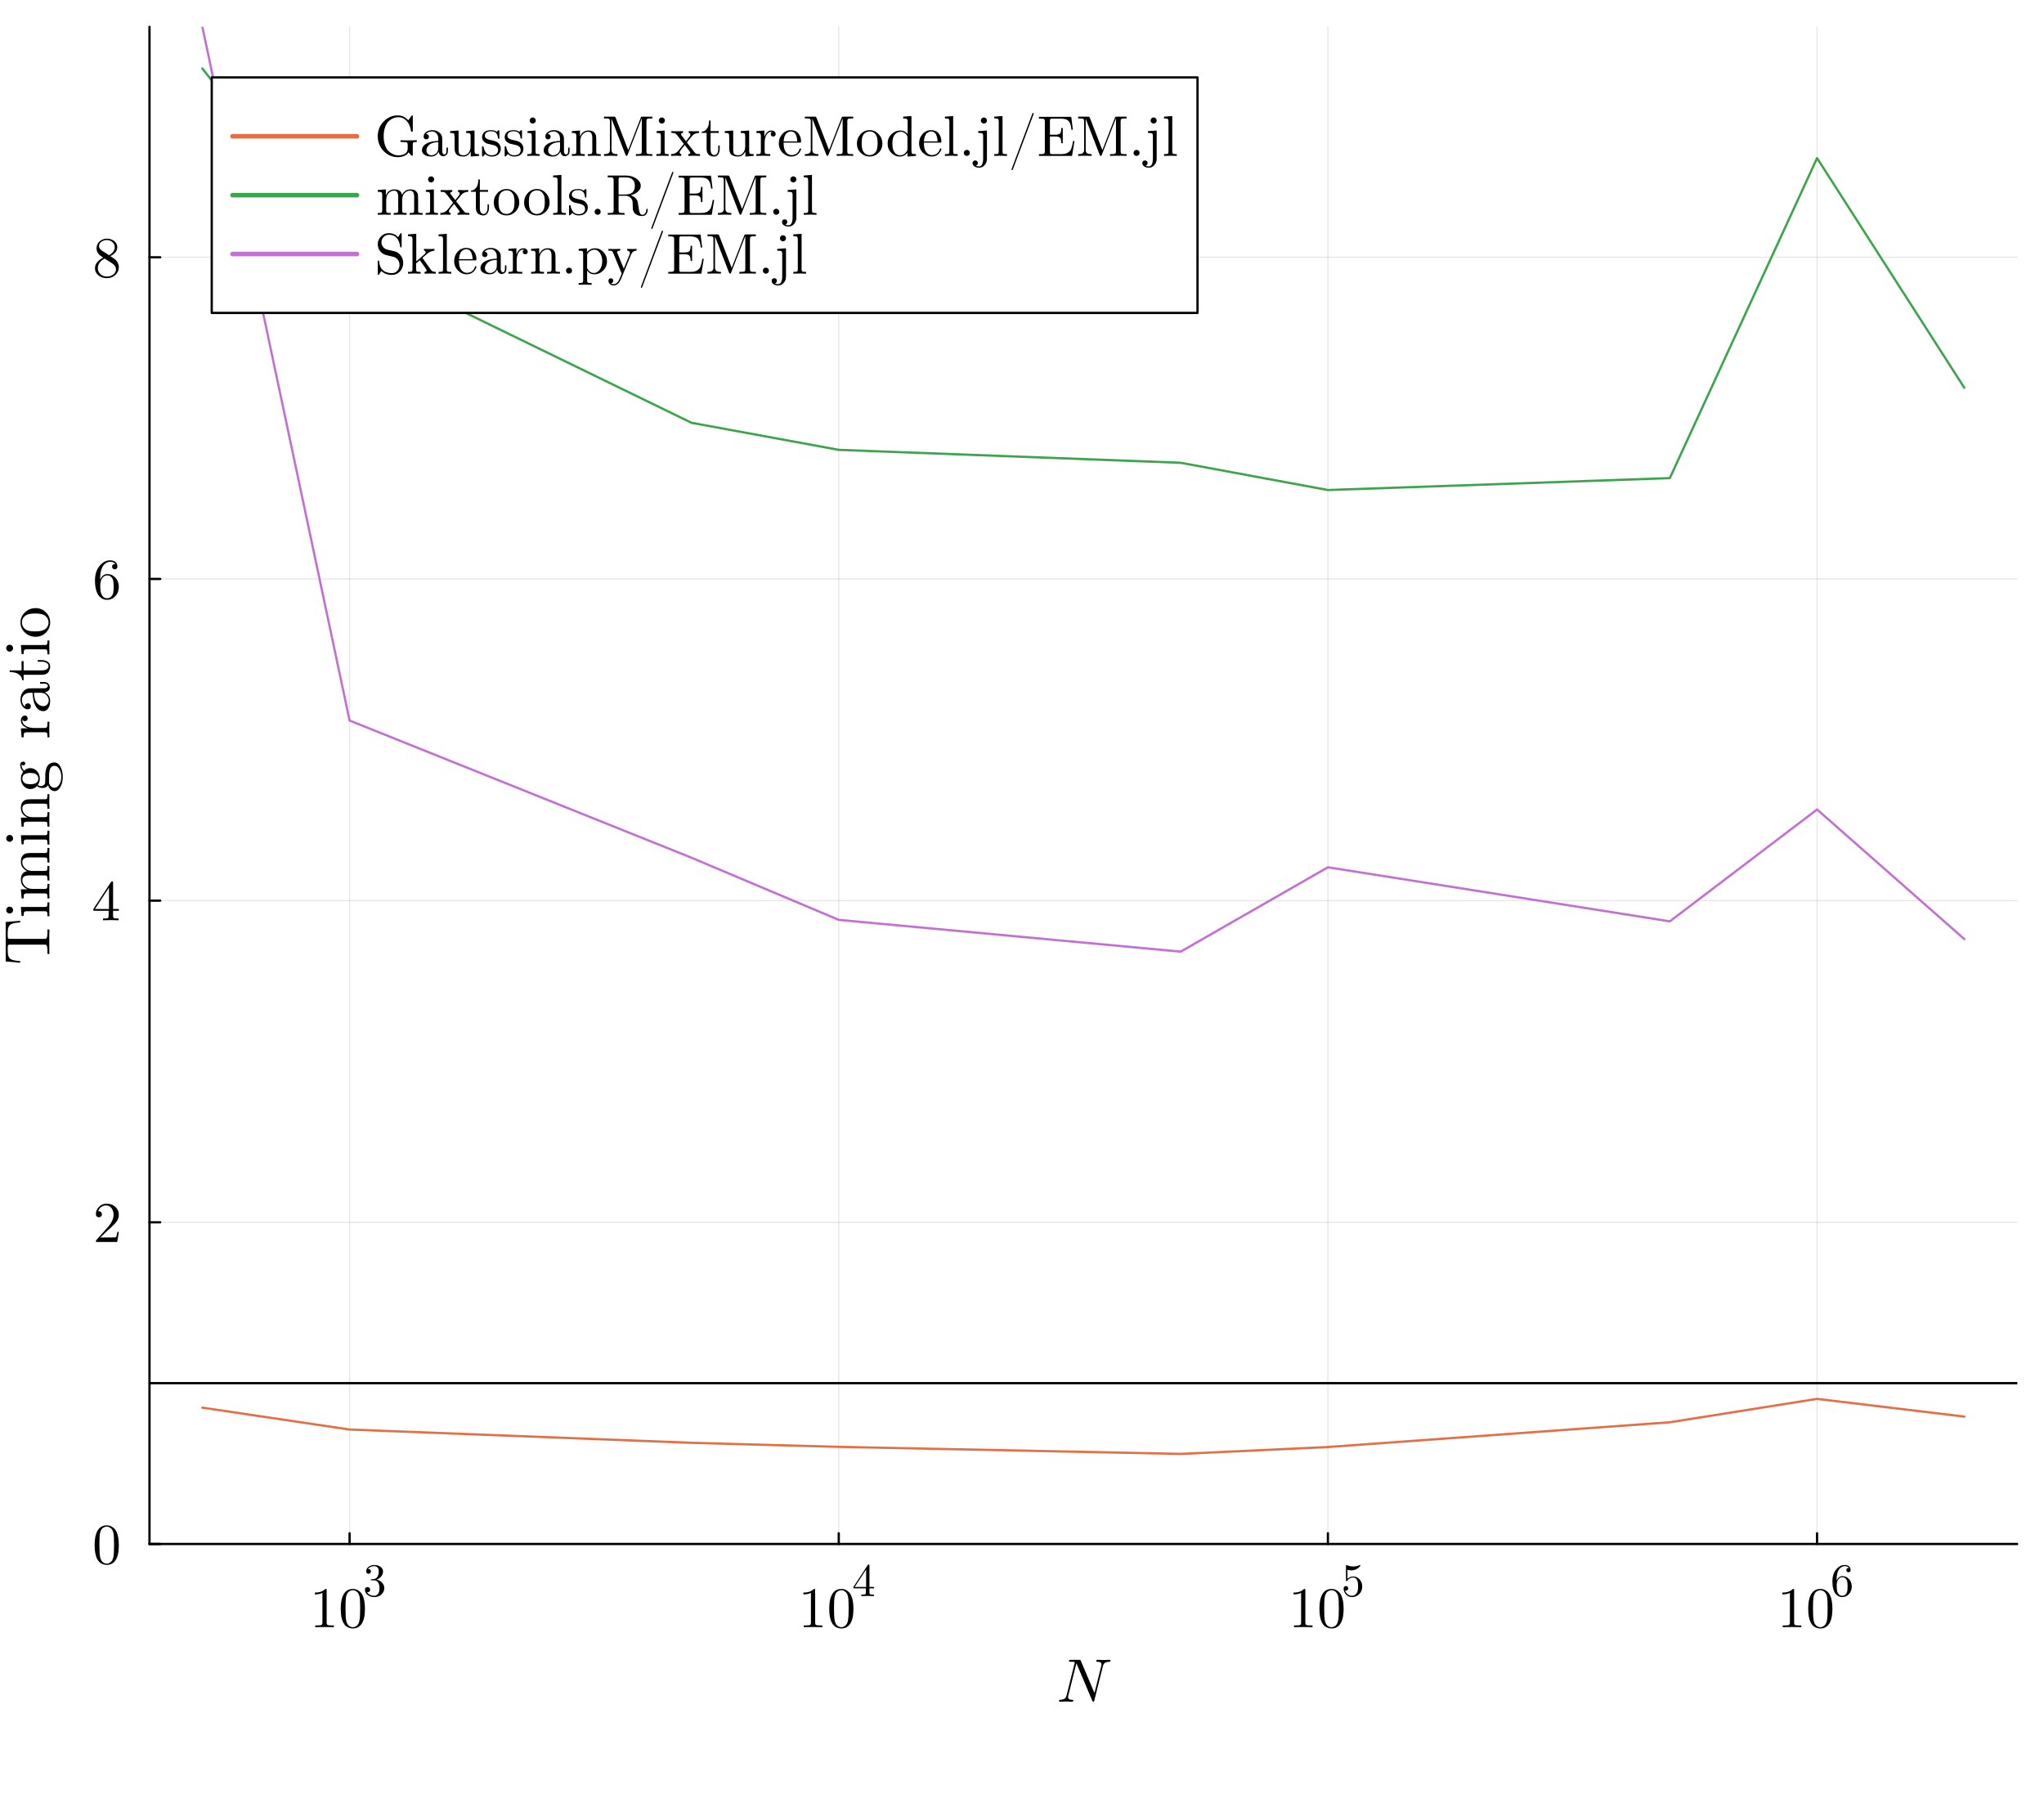 <?xml version="1.0" encoding="utf-8"?>
<svg xmlns="http://www.w3.org/2000/svg" xmlns:xlink="http://www.w3.org/1999/xlink" width="900" height="800" viewBox="0 0 3600 3200">
<rect x="0" y="0" width="3600" height="3200" fill="#333333" stroke="none"/>
<defs>
  <clipPath id="clip270">
    <rect x="0" y="0" width="3600" height="3200"/>
  </clipPath>
</defs>
<path clip-path="url(#clip270)" d="M0 3200 L3600 3200 L3600 0 L0 0  Z" fill="#ffffff" fill-rule="evenodd" fill-opacity="1"/>
<defs>
  <clipPath id="clip271">
    <rect x="720" y="0" width="2521" height="2521"/>
  </clipPath>
</defs>
<path clip-path="url(#clip270)" d="M263.281 2718.93 L3552.76 2718.93 L3552.76 47.244 L263.281 47.244  Z" fill="#ffffff" fill-rule="evenodd" fill-opacity="1"/>
<defs>
  <clipPath id="clip272">
    <rect x="263" y="47" width="3290" height="2673"/>
  </clipPath>
</defs>
<polyline clip-path="url(#clip272)" style="stroke:#000000; stroke-linecap:round; stroke-linejoin:round; stroke-width:2; stroke-opacity:0.1; fill:none" points="615.726,2718.93 615.726,47.244 "/>
<polyline clip-path="url(#clip272)" style="stroke:#000000; stroke-linecap:round; stroke-linejoin:round; stroke-width:2; stroke-opacity:0.1; fill:none" points="1477.25,2718.93 1477.25,47.244 "/>
<polyline clip-path="url(#clip272)" style="stroke:#000000; stroke-linecap:round; stroke-linejoin:round; stroke-width:2; stroke-opacity:0.1; fill:none" points="2338.78,2718.93 2338.78,47.244 "/>
<polyline clip-path="url(#clip272)" style="stroke:#000000; stroke-linecap:round; stroke-linejoin:round; stroke-width:2; stroke-opacity:0.1; fill:none" points="3200.31,2718.93 3200.31,47.244 "/>
<polyline clip-path="url(#clip272)" style="stroke:#000000; stroke-linecap:round; stroke-linejoin:round; stroke-width:2; stroke-opacity:0.1; fill:none" points="263.281,2718.93 3552.76,2718.93 "/>
<polyline clip-path="url(#clip272)" style="stroke:#000000; stroke-linecap:round; stroke-linejoin:round; stroke-width:2; stroke-opacity:0.1; fill:none" points="263.281,2152.47 3552.76,2152.47 "/>
<polyline clip-path="url(#clip272)" style="stroke:#000000; stroke-linecap:round; stroke-linejoin:round; stroke-width:2; stroke-opacity:0.1; fill:none" points="263.281,1586.01 3552.76,1586.01 "/>
<polyline clip-path="url(#clip272)" style="stroke:#000000; stroke-linecap:round; stroke-linejoin:round; stroke-width:2; stroke-opacity:0.1; fill:none" points="263.281,1019.54 3552.76,1019.54 "/>
<polyline clip-path="url(#clip272)" style="stroke:#000000; stroke-linecap:round; stroke-linejoin:round; stroke-width:2; stroke-opacity:0.1; fill:none" points="263.281,453.079 3552.76,453.079 "/>
<polyline clip-path="url(#clip270)" style="stroke:#000000; stroke-linecap:round; stroke-linejoin:round; stroke-width:4; stroke-opacity:1; fill:none" points="263.281,2718.93 3552.76,2718.93 "/>
<polyline clip-path="url(#clip270)" style="stroke:#000000; stroke-linecap:round; stroke-linejoin:round; stroke-width:4; stroke-opacity:1; fill:none" points="615.726,2718.93 615.726,2700.03 "/>
<polyline clip-path="url(#clip270)" style="stroke:#000000; stroke-linecap:round; stroke-linejoin:round; stroke-width:4; stroke-opacity:1; fill:none" points="1477.25,2718.93 1477.25,2700.03 "/>
<polyline clip-path="url(#clip270)" style="stroke:#000000; stroke-linecap:round; stroke-linejoin:round; stroke-width:4; stroke-opacity:1; fill:none" points="2338.78,2718.93 2338.78,2700.03 "/>
<polyline clip-path="url(#clip270)" style="stroke:#000000; stroke-linecap:round; stroke-linejoin:round; stroke-width:4; stroke-opacity:1; fill:none" points="3200.31,2718.93 3200.31,2700.03 "/>
<path clip-path="url(#clip270)" d="M554.594 2807.7 L554.594 2804.53 Q566.748 2804.53 573.023 2798.06 Q574.752 2798.06 575.049 2798.46 Q575.345 2798.85 575.345 2800.68 L575.345 2857.45 Q575.345 2860.46 576.827 2861.4 Q578.309 2862.34 584.782 2862.34 L587.993 2862.34 L587.993 2865.45 Q584.436 2865.16 571.59 2865.16 Q558.744 2865.16 555.236 2865.45 L555.236 2862.34 L558.448 2862.34 Q564.821 2862.34 566.353 2861.45 Q567.885 2860.51 567.885 2857.45 L567.885 2805.03 Q562.598 2807.7 554.594 2807.7 Z" fill="#000000" fill-rule="nonzero" fill-opacity="1" /><path clip-path="url(#clip270)" d="M600.147 2833.09 Q600.147 2818.22 603.902 2810.12 Q609.139 2798.06 621.491 2798.06 Q624.109 2798.06 626.827 2798.8 Q629.594 2799.49 633.052 2802.21 Q636.56 2804.93 638.684 2809.38 Q642.736 2817.97 642.736 2833.09 Q642.736 2847.86 638.981 2855.92 Q633.497 2867.68 621.392 2867.68 Q616.847 2867.68 612.202 2865.35 Q607.608 2863.03 604.693 2857.45 Q600.147 2849.1 600.147 2833.09 M608.546 2831.86 Q608.546 2847.12 609.633 2853.2 Q610.868 2859.77 614.228 2862.64 Q617.637 2865.45 621.392 2865.45 Q625.443 2865.45 628.803 2862.44 Q632.212 2859.38 633.25 2852.8 Q634.386 2846.33 634.337 2831.86 Q634.337 2817.77 633.349 2812.14 Q632.015 2805.57 628.457 2802.95 Q624.949 2800.28 621.392 2800.28 Q620.058 2800.28 618.625 2800.68 Q617.242 2801.08 615.216 2802.21 Q613.191 2803.35 611.61 2806.16 Q610.078 2808.98 609.337 2813.23 Q608.546 2818.71 608.546 2831.86 Z" fill="#000000" fill-rule="nonzero" fill-opacity="1" /><path clip-path="url(#clip270)" d="M642.736 2799.55 Q642.736 2797.1 644.141 2795.94 Q645.546 2794.78 647.352 2794.78 Q649.239 2794.78 650.564 2796.02 Q651.929 2797.22 651.929 2799.35 Q651.929 2801.64 650.323 2802.92 Q648.757 2804.21 646.509 2803.89 Q648.476 2807.18 652.089 2808.66 Q655.742 2810.15 659.114 2810.15 Q662.647 2810.15 665.497 2807.1 Q668.387 2804.05 668.387 2796.58 Q668.387 2790.24 665.898 2786.59 Q663.45 2782.93 658.592 2782.93 L654.979 2782.93 Q653.735 2782.93 653.374 2782.81 Q653.012 2782.69 653.012 2782.01 Q653.012 2781.21 654.257 2781.05 Q655.501 2781.05 657.468 2780.81 Q662.245 2780.64 664.774 2776.51 Q667.062 2772.66 667.062 2767.16 Q667.062 2762.14 664.654 2760.05 Q662.285 2757.92 659.194 2757.92 Q656.304 2757.92 653.133 2759.13 Q649.962 2760.33 648.235 2763.02 Q653.334 2763.02 653.334 2767.16 Q653.334 2768.96 652.169 2770.17 Q651.045 2771.33 649.159 2771.33 Q647.352 2771.33 646.148 2770.21 Q644.944 2769.04 644.944 2767.08 Q644.944 2762.38 649.119 2759.13 Q653.334 2755.88 659.516 2755.88 Q665.617 2755.88 670.113 2759.09 Q674.649 2762.3 674.649 2767.24 Q674.649 2772.09 671.438 2776.07 Q668.227 2780.04 663.128 2781.69 Q669.391 2782.93 673.124 2787.19 Q676.857 2791.4 676.857 2796.58 Q676.857 2803 671.799 2807.74 Q666.741 2812.44 659.355 2812.44 Q652.531 2812.44 647.633 2808.74 Q642.736 2805.05 642.736 2799.55 Z" fill="#000000" fill-rule="nonzero" fill-opacity="1" /><path clip-path="url(#clip270)" d="M1414.96 2807.7 L1414.96 2804.53 Q1427.11 2804.53 1433.39 2798.06 Q1435.12 2798.06 1435.41 2798.46 Q1435.71 2798.85 1435.71 2800.68 L1435.71 2857.45 Q1435.71 2860.46 1437.19 2861.4 Q1438.67 2862.34 1445.15 2862.34 L1448.36 2862.34 L1448.36 2865.45 Q1444.8 2865.16 1431.95 2865.16 Q1419.11 2865.16 1415.6 2865.45 L1415.6 2862.34 L1418.81 2862.34 Q1425.19 2862.34 1426.72 2861.45 Q1428.25 2860.51 1428.25 2857.45 L1428.25 2805.03 Q1422.96 2807.7 1414.96 2807.7 Z" fill="#000000" fill-rule="nonzero" fill-opacity="1" /><path clip-path="url(#clip270)" d="M1460.51 2833.09 Q1460.51 2818.22 1464.27 2810.12 Q1469.5 2798.06 1481.86 2798.06 Q1484.47 2798.06 1487.19 2798.8 Q1489.96 2799.49 1493.42 2802.21 Q1496.92 2804.93 1499.05 2809.38 Q1503.1 2817.97 1503.1 2833.09 Q1503.1 2847.86 1499.35 2855.92 Q1493.86 2867.68 1481.76 2867.68 Q1477.21 2867.68 1472.57 2865.35 Q1467.97 2863.03 1465.06 2857.45 Q1460.51 2849.1 1460.51 2833.09 M1468.91 2831.86 Q1468.91 2847.12 1470 2853.2 Q1471.23 2859.77 1474.59 2862.64 Q1478 2865.45 1481.76 2865.45 Q1485.81 2865.45 1489.17 2862.44 Q1492.58 2859.38 1493.61 2852.8 Q1494.75 2846.33 1494.7 2831.86 Q1494.7 2817.77 1493.71 2812.14 Q1492.38 2805.57 1488.82 2802.95 Q1485.31 2800.28 1481.76 2800.28 Q1480.42 2800.28 1478.99 2800.68 Q1477.61 2801.08 1475.58 2802.21 Q1473.56 2803.35 1471.97 2806.16 Q1470.44 2808.98 1469.7 2813.23 Q1468.91 2818.71 1468.91 2831.86 Z" fill="#000000" fill-rule="nonzero" fill-opacity="1" /><path clip-path="url(#clip270)" d="M1503.1 2797.06 L1503.1 2794.53 L1528.35 2755.96 Q1528.99 2754.95 1530 2754.99 Q1530.92 2754.99 1531.12 2755.35 Q1531.32 2755.72 1531.32 2757.12 L1531.32 2794.53 L1539.55 2794.53 L1539.55 2797.06 L1531.32 2797.06 L1531.32 2804.21 Q1531.32 2806.58 1532.28 2807.34 Q1533.29 2808.1 1537.54 2808.1 L1539.27 2808.1 L1539.27 2810.63 Q1535.9 2810.39 1528.11 2810.39 Q1520.36 2810.39 1516.99 2810.63 L1516.99 2808.1 L1518.72 2808.1 Q1522.97 2808.1 1523.97 2807.38 Q1524.98 2806.62 1524.98 2804.21 L1524.98 2797.06 L1503.1 2797.06 M1505.43 2794.53 L1525.46 2794.53 L1525.46 2763.87 L1505.43 2794.53 Z" fill="#000000" fill-rule="nonzero" fill-opacity="1" /><path clip-path="url(#clip270)" d="M2278.29 2807.7 L2278.29 2804.53 Q2290.45 2804.53 2296.72 2798.06 Q2298.45 2798.06 2298.75 2798.46 Q2299.04 2798.85 2299.04 2800.68 L2299.04 2857.45 Q2299.04 2860.46 2300.53 2861.4 Q2302.01 2862.34 2308.48 2862.34 L2311.69 2862.34 L2311.69 2865.45 Q2308.14 2865.16 2295.29 2865.16 Q2282.44 2865.16 2278.94 2865.45 L2278.94 2862.34 L2282.15 2862.34 Q2288.52 2862.34 2290.05 2861.45 Q2291.58 2860.51 2291.58 2857.45 L2291.58 2805.03 Q2286.3 2807.7 2278.29 2807.7 Z" fill="#000000" fill-rule="nonzero" fill-opacity="1" /><path clip-path="url(#clip270)" d="M2323.85 2833.09 Q2323.85 2818.22 2327.6 2810.12 Q2332.84 2798.06 2345.19 2798.06 Q2347.81 2798.06 2350.53 2798.8 Q2353.29 2799.49 2356.75 2802.21 Q2360.26 2804.93 2362.38 2809.38 Q2366.44 2817.97 2366.44 2833.09 Q2366.44 2847.86 2362.68 2855.92 Q2357.2 2867.68 2345.09 2867.68 Q2340.55 2867.68 2335.9 2865.35 Q2331.31 2863.03 2328.39 2857.45 Q2323.85 2849.1 2323.85 2833.09 M2332.25 2831.86 Q2332.25 2847.12 2333.33 2853.2 Q2334.57 2859.77 2337.93 2862.64 Q2341.34 2865.45 2345.09 2865.45 Q2349.14 2865.45 2352.5 2862.44 Q2355.91 2859.38 2356.95 2852.8 Q2358.09 2846.33 2358.04 2831.86 Q2358.04 2817.77 2357.05 2812.14 Q2355.71 2805.57 2352.16 2802.95 Q2348.65 2800.28 2345.09 2800.28 Q2343.76 2800.28 2342.32 2800.68 Q2340.94 2801.08 2338.92 2802.21 Q2336.89 2803.35 2335.31 2806.16 Q2333.78 2808.98 2333.04 2813.23 Q2332.25 2818.71 2332.25 2831.86 Z" fill="#000000" fill-rule="nonzero" fill-opacity="1" /><path clip-path="url(#clip270)" d="M2366.44 2797.38 Q2366.44 2794.94 2367.76 2794.01 Q2369.08 2793.05 2370.49 2793.05 Q2372.38 2793.05 2373.46 2794.25 Q2374.58 2795.42 2374.58 2797.06 Q2374.58 2798.71 2373.46 2799.91 Q2372.38 2801.08 2370.49 2801.08 Q2369.57 2801.08 2369.08 2800.92 Q2370.17 2804.69 2373.46 2807.42 Q2376.79 2810.15 2381.17 2810.15 Q2386.67 2810.15 2389.96 2804.81 Q2391.93 2801.36 2391.93 2793.53 Q2391.93 2786.63 2390.44 2783.17 Q2388.15 2777.92 2383.46 2777.92 Q2376.79 2777.92 2372.86 2783.66 Q2372.38 2784.38 2371.81 2784.42 Q2371.01 2784.42 2370.81 2783.98 Q2370.65 2783.49 2370.65 2782.25 L2370.65 2757.92 Q2370.65 2755.96 2371.45 2755.96 Q2371.77 2755.96 2372.46 2756.2 Q2377.64 2758.49 2383.38 2758.53 Q2389.28 2758.53 2394.58 2756.12 Q2394.98 2755.88 2395.22 2755.88 Q2396.02 2755.88 2396.06 2756.8 Q2396.06 2757.12 2395.38 2758.08 Q2394.74 2759.01 2393.33 2760.25 Q2391.93 2761.46 2390.12 2762.62 Q2388.31 2763.78 2385.66 2764.59 Q2383.05 2765.35 2380.16 2765.35 Q2376.71 2765.35 2373.18 2764.27 L2373.18 2780.28 Q2377.43 2776.11 2383.62 2776.11 Q2390.2 2776.11 2394.74 2781.41 Q2399.27 2786.71 2399.27 2794.09 Q2399.27 2801.84 2393.89 2807.14 Q2388.55 2812.44 2381.33 2812.44 Q2374.74 2812.44 2370.57 2807.74 Q2366.44 2803.04 2366.44 2797.38 Z" fill="#000000" fill-rule="nonzero" fill-opacity="1" /><path clip-path="url(#clip270)" d="M3139.18 2807.7 L3139.18 2804.53 Q3151.33 2804.53 3157.61 2798.06 Q3159.34 2798.06 3159.63 2798.46 Q3159.93 2798.85 3159.93 2800.68 L3159.93 2857.45 Q3159.93 2860.46 3161.41 2861.4 Q3162.9 2862.34 3169.37 2862.34 L3172.58 2862.34 L3172.58 2865.45 Q3169.02 2865.16 3156.18 2865.16 Q3143.33 2865.16 3139.82 2865.45 L3139.82 2862.34 L3143.03 2862.34 Q3149.41 2862.34 3150.94 2861.45 Q3152.47 2860.51 3152.47 2857.45 L3152.47 2805.03 Q3147.18 2807.7 3139.18 2807.7 Z" fill="#000000" fill-rule="nonzero" fill-opacity="1" /><path clip-path="url(#clip270)" d="M3184.73 2833.09 Q3184.73 2818.22 3188.49 2810.12 Q3193.73 2798.06 3206.08 2798.06 Q3208.7 2798.06 3211.41 2798.8 Q3214.18 2799.49 3217.64 2802.21 Q3221.15 2804.93 3223.27 2809.38 Q3227.32 2817.97 3227.32 2833.09 Q3227.32 2847.86 3223.57 2855.92 Q3218.08 2867.68 3205.98 2867.68 Q3201.43 2867.68 3196.79 2865.35 Q3192.19 2863.03 3189.28 2857.45 Q3184.73 2849.1 3184.73 2833.09 M3193.13 2831.86 Q3193.13 2847.12 3194.22 2853.2 Q3195.45 2859.77 3198.81 2862.64 Q3202.22 2865.45 3205.98 2865.45 Q3210.03 2865.45 3213.39 2862.44 Q3216.8 2859.38 3217.84 2852.8 Q3218.97 2846.33 3218.92 2831.86 Q3218.92 2817.77 3217.93 2812.14 Q3216.6 2805.57 3213.04 2802.95 Q3209.54 2800.28 3205.98 2800.28 Q3204.64 2800.28 3203.21 2800.68 Q3201.83 2801.08 3199.8 2802.21 Q3197.78 2803.35 3196.2 2806.16 Q3194.66 2808.98 3193.92 2813.23 Q3193.13 2818.71 3193.13 2831.86 Z" fill="#000000" fill-rule="nonzero" fill-opacity="1" /><path clip-path="url(#clip270)" d="M3227.32 2784.66 Q3227.32 2771.73 3233.91 2763.82 Q3240.49 2755.88 3248.96 2755.88 Q3253.9 2755.88 3256.63 2758.41 Q3259.4 2760.89 3259.4 2764.75 Q3259.4 2766.88 3258.15 2767.8 Q3256.91 2768.72 3255.62 2768.72 Q3254.14 2768.72 3252.97 2767.72 Q3251.81 2766.72 3251.81 2764.91 Q3251.81 2761.22 3256.35 2761.22 Q3254.22 2757.92 3249.12 2757.92 Q3247.55 2757.92 3245.95 2758.41 Q3244.34 2758.85 3242.25 2760.37 Q3240.17 2761.9 3238.56 2764.31 Q3236.96 2766.72 3235.83 2771.25 Q3234.71 2775.79 3234.71 2781.69 L3234.71 2783.66 Q3238.08 2775.51 3244.98 2775.55 Q3251.89 2775.55 3256.67 2780.81 Q3261.44 2786.06 3261.44 2793.85 Q3261.44 2801.84 3256.47 2807.14 Q3251.49 2812.44 3244.5 2812.44 Q3241.37 2812.44 3238.52 2811.11 Q3235.71 2809.83 3233.06 2806.86 Q3230.45 2803.89 3228.89 2798.19 Q3227.32 2792.49 3227.32 2784.66 M3234.87 2792.05 Q3234.87 2800.11 3236.35 2803.97 Q3236.59 2804.61 3237.12 2805.49 Q3237.68 2806.38 3238.6 2807.54 Q3239.57 2808.66 3241.13 2809.43 Q3242.7 2810.15 3244.5 2810.15 Q3250 2810.15 3252.65 2804.81 Q3254.06 2801.84 3254.06 2793.77 Q3254.06 2785.54 3252.57 2782.53 Q3250.04 2777.43 3244.9 2777.43 Q3241.45 2777.43 3239.04 2779.8 Q3236.67 2782.17 3235.75 2785.34 Q3234.87 2788.51 3234.87 2792.05 Z" fill="#000000" fill-rule="nonzero" fill-opacity="1" /><path clip-path="url(#clip270)" d="M1955.97 2924.12 Q1955.97 2926.28 1954.12 2926.28 Q1948.17 2926.49 1945.74 2928.49 Q1943.37 2930.44 1942.48 2934.24 L1927.41 2994.37 Q1926.88 2996.26 1926.56 2996.48 Q1926.25 2996.63 1925.67 2996.63 Q1924.93 2996.63 1924.51 2996.26 Q1924.14 2995.9 1923.61 2994.58 L1896.73 2931.02 Q1896.52 2930.6 1896.26 2930.02 Q1896 2929.44 1895.78 2929.07 L1881.5 2986.04 Q1881.08 2987.67 1881.08 2988.52 Q1881.08 2990.57 1882.5 2991.89 Q1883.98 2993.16 1888.2 2993.31 Q1890.36 2993.31 1890.36 2994.47 Q1890.36 2996.63 1888.41 2996.63 Q1886.61 2996.63 1882.87 2996.48 Q1879.13 2996.32 1877.29 2996.32 Q1875.5 2996.32 1871.86 2996.48 Q1868.22 2996.63 1866.48 2996.63 Q1865.11 2996.63 1865.11 2995.42 Q1865.11 2994.47 1865.48 2994 Q1865.85 2993.47 1866.17 2993.42 Q1866.48 2993.31 1866.96 2993.31 Q1870.12 2993.21 1872.28 2992.58 Q1874.44 2991.94 1875.65 2990.73 Q1876.92 2989.52 1877.5 2988.31 Q1878.13 2987.04 1878.6 2985.2 L1893.04 2927.23 Q1893.04 2926.28 1885.72 2926.28 Q1884.45 2926.28 1883.93 2926.23 Q1883.45 2926.17 1883.08 2925.91 Q1882.72 2925.65 1882.72 2925.07 Q1882.72 2923.59 1883.35 2923.27 Q1883.98 2922.91 1885.82 2922.91 L1900.32 2922.91 Q1902.16 2922.91 1902.64 2923.22 Q1903.11 2923.49 1903.74 2924.96 L1927.62 2981.3 L1939.68 2933.29 Q1940 2932.34 1940 2931.02 Q1940 2928.91 1938.42 2927.65 Q1936.89 2926.33 1932.68 2926.28 Q1930.73 2926.28 1930.73 2925.07 Q1930.73 2924.06 1931.09 2923.59 Q1931.52 2923.06 1931.83 2923.01 Q1932.2 2922.91 1932.68 2922.91 Q1934.47 2922.91 1938.16 2923.06 Q1941.85 2923.22 1943.69 2923.22 Q1945.48 2923.22 1949.12 2923.06 Q1952.81 2922.91 1954.6 2922.91 Q1955.23 2922.91 1955.55 2923.22 Q1955.92 2923.49 1955.97 2923.8 L1955.97 2924.12 Z" fill="#000000" fill-rule="nonzero" fill-opacity="1" /><polyline clip-path="url(#clip270)" style="stroke:#000000; stroke-linecap:round; stroke-linejoin:round; stroke-width:4; stroke-opacity:1; fill:none" points="263.281,2718.93 263.281,47.244 "/>
<polyline clip-path="url(#clip270)" style="stroke:#000000; stroke-linecap:round; stroke-linejoin:round; stroke-width:4; stroke-opacity:1; fill:none" points="263.281,2718.93 282.179,2718.93 "/>
<polyline clip-path="url(#clip270)" style="stroke:#000000; stroke-linecap:round; stroke-linejoin:round; stroke-width:4; stroke-opacity:1; fill:none" points="263.281,2152.47 282.179,2152.47 "/>
<polyline clip-path="url(#clip270)" style="stroke:#000000; stroke-linecap:round; stroke-linejoin:round; stroke-width:4; stroke-opacity:1; fill:none" points="263.281,1586.01 282.179,1586.01 "/>
<polyline clip-path="url(#clip270)" style="stroke:#000000; stroke-linecap:round; stroke-linejoin:round; stroke-width:4; stroke-opacity:1; fill:none" points="263.281,1019.54 282.179,1019.54 "/>
<polyline clip-path="url(#clip270)" style="stroke:#000000; stroke-linecap:round; stroke-linejoin:round; stroke-width:4; stroke-opacity:1; fill:none" points="263.281,453.079 282.179,453.079 "/>
<path clip-path="url(#clip270)" d="M166.693 2721.13 Q166.693 2706.26 170.448 2698.16 Q175.685 2686.1 188.037 2686.1 Q190.655 2686.1 193.372 2686.84 Q196.139 2687.53 199.598 2690.25 Q203.106 2692.97 205.23 2697.42 Q209.281 2706.01 209.281 2721.13 Q209.281 2735.9 205.527 2743.96 Q200.042 2755.72 187.938 2755.72 Q183.392 2755.72 178.748 2753.39 Q174.153 2751.07 171.238 2745.49 Q166.693 2737.14 166.693 2721.13 M175.092 2719.9 Q175.092 2735.16 176.179 2741.24 Q177.414 2747.81 180.774 2750.68 Q184.183 2753.49 187.938 2753.49 Q191.989 2753.49 195.349 2750.48 Q198.758 2747.42 199.795 2740.84 Q200.932 2734.37 200.882 2719.9 Q200.882 2705.81 199.894 2700.18 Q198.56 2693.61 195.003 2690.99 Q191.495 2688.32 187.938 2688.32 Q186.604 2688.32 185.171 2688.72 Q183.788 2689.12 181.762 2690.25 Q179.736 2691.39 178.155 2694.2 Q176.624 2697.02 175.883 2701.27 Q175.092 2706.75 175.092 2719.9 Z" fill="#000000" fill-rule="nonzero" fill-opacity="1" /><path clip-path="url(#clip270)" d="M168.867 2187.03 Q168.867 2185.2 169.015 2184.66 Q169.213 2184.11 170.003 2183.27 L189.42 2161.63 Q200.042 2149.68 200.042 2139.25 Q200.042 2132.48 196.485 2127.64 Q192.977 2122.8 186.505 2122.8 Q182.058 2122.8 178.303 2125.52 Q174.549 2128.24 172.819 2133.08 Q173.116 2132.98 174.153 2132.98 Q176.673 2132.98 178.056 2134.56 Q179.489 2136.14 179.489 2138.26 Q179.489 2140.98 177.711 2142.32 Q175.981 2143.6 174.252 2143.6 Q173.56 2143.6 172.622 2143.45 Q171.732 2143.3 170.3 2141.92 Q168.867 2140.49 168.867 2137.97 Q168.867 2130.9 174.203 2125.27 Q179.588 2119.64 187.79 2119.64 Q197.078 2119.64 203.155 2125.17 Q209.281 2130.66 209.281 2139.25 Q209.281 2142.27 208.343 2145.03 Q207.453 2147.75 206.218 2149.88 Q205.032 2152 201.772 2155.41 Q198.511 2158.82 195.892 2161.24 Q193.274 2163.66 187.394 2168.8 L176.673 2179.22 L194.904 2179.22 Q203.797 2179.22 204.489 2178.43 Q205.477 2177 206.712 2169.44 L209.281 2169.44 L206.416 2187.03 L168.867 2187.03 Z" fill="#000000" fill-rule="nonzero" fill-opacity="1" /><path clip-path="url(#clip270)" d="M164.42 1603.87 L164.42 1600.75 L195.497 1553.27 Q196.287 1552.04 197.523 1552.09 Q198.659 1552.09 198.906 1552.53 Q199.153 1552.98 199.153 1554.71 L199.153 1600.75 L209.281 1600.75 L209.281 1603.87 L199.153 1603.87 L199.153 1612.66 Q199.153 1615.58 200.339 1616.51 Q201.574 1617.45 206.811 1617.45 L208.936 1617.45 L208.936 1620.57 Q204.785 1620.27 195.201 1620.27 Q185.665 1620.27 181.515 1620.57 L181.515 1617.45 L183.639 1617.45 Q188.876 1617.45 190.112 1616.56 Q191.347 1615.63 191.347 1612.66 L191.347 1603.87 L164.42 1603.87 M167.286 1600.75 L191.94 1600.75 L191.94 1563.01 L167.286 1600.75 Z" fill="#000000" fill-rule="nonzero" fill-opacity="1" /><path clip-path="url(#clip270)" d="M167.286 1022.14 Q167.286 1006.23 175.388 996.494 Q183.491 986.712 193.916 986.712 Q199.993 986.712 203.353 989.825 Q206.762 992.888 206.762 997.631 Q206.762 1000.25 205.23 1001.39 Q203.698 1002.52 202.117 1002.52 Q200.289 1002.52 198.857 1001.29 Q197.424 1000.05 197.424 997.828 Q197.424 993.283 203.007 993.283 Q200.388 989.232 194.114 989.232 Q192.187 989.232 190.21 989.825 Q188.234 990.368 185.665 992.245 Q183.096 994.123 181.12 997.087 Q179.143 1000.05 177.76 1005.63 Q176.377 1011.22 176.377 1018.48 L176.377 1020.9 Q180.527 1010.87 189.025 1010.92 Q197.523 1010.92 203.402 1017.39 Q209.281 1023.87 209.281 1033.45 Q209.281 1043.28 203.155 1049.8 Q197.029 1056.33 188.432 1056.33 Q184.578 1056.33 181.07 1054.7 Q177.612 1053.11 174.351 1049.46 Q171.139 1045.8 169.213 1038.79 Q167.286 1031.77 167.286 1022.14 M176.574 1031.23 Q176.574 1041.16 178.402 1045.9 Q178.699 1046.69 179.341 1047.78 Q180.033 1048.87 181.169 1050.3 Q182.355 1051.68 184.282 1052.62 Q186.209 1053.51 188.432 1053.51 Q195.201 1053.51 198.461 1046.94 Q200.191 1043.28 200.191 1033.35 Q200.191 1023.22 198.363 1019.52 Q195.25 1013.24 188.926 1013.24 Q184.677 1013.24 181.713 1016.16 Q178.798 1019.07 177.661 1022.98 Q176.574 1026.88 176.574 1031.23 Z" fill="#000000" fill-rule="nonzero" fill-opacity="1" /><path clip-path="url(#clip270)" d="M167.286 472.373 Q167.286 461.059 181.861 453.746 Q175.586 449.497 174.45 448.262 Q170.003 443.322 170.003 437.146 Q170.003 430.081 175.339 425.189 Q180.724 420.249 188.333 420.249 Q195.596 420.249 201.08 424.448 Q206.564 428.648 206.564 435.318 Q206.564 444.705 194.311 451.029 Q202.414 456.069 204.341 458.193 Q209.281 463.677 209.281 470.644 Q209.281 478.746 203.056 484.329 Q196.831 489.863 188.234 489.863 Q179.835 489.863 173.56 484.971 Q167.286 480.08 167.286 472.373 M172.325 472.373 Q172.325 478.647 177.019 482.847 Q181.762 487.047 188.333 487.047 Q194.706 487.047 199.45 483.39 Q204.242 479.734 204.242 474.3 Q204.242 472.175 203.501 470.347 Q202.809 468.519 201.376 467.086 Q199.993 465.604 199.104 464.962 Q198.264 464.27 196.633 463.134 L184.183 455.278 Q172.325 461.849 172.325 472.373 M174.45 433.193 Q174.45 438.035 179.539 441.395 L192.088 449.497 Q202.117 443.618 202.117 435.318 Q202.117 429.932 198.017 426.375 Q193.916 422.768 188.234 422.768 Q182.651 422.768 178.55 425.733 Q174.45 428.648 174.45 433.193 Z" fill="#000000" fill-rule="nonzero" fill-opacity="1" /><path clip-path="url(#clip270)" d="M35.623 1695.3 L10.055 1693.13 L10.055 1623.59 L35.623 1621.43 L35.623 1624.26 Q30.509 1624.71 27.563 1625.15 Q24.617 1625.54 21.838 1626.54 Q19.003 1627.48 17.669 1628.71 Q16.28 1629.87 15.224 1632.15 Q14.112 1634.43 13.834 1637.38 Q13.556 1640.32 13.556 1644.77 Q13.556 1650 13.779 1651.27 Q14.112 1652.66 15.113 1653 Q16.058 1653.33 18.114 1653.33 L78.088 1653.33 Q80.367 1653.33 81.312 1652.89 Q82.201 1652.39 82.924 1649.77 Q83.591 1647.16 83.591 1641.38 L83.591 1636.82 L87.092 1636.82 Q86.759 1641.49 86.759 1658.44 Q86.759 1675.29 87.092 1679.95 L83.591 1679.95 L83.591 1675.4 Q83.591 1669.62 82.924 1667 Q82.201 1664.34 81.312 1663.89 Q80.367 1663.45 78.088 1663.45 L18.114 1663.45 Q16.502 1663.45 15.835 1663.56 Q15.168 1663.67 14.613 1664.17 Q14.001 1664.67 13.779 1665.84 Q13.556 1666.95 13.556 1671.95 Q13.556 1676.4 13.834 1679.4 Q14.112 1682.34 15.224 1684.62 Q16.28 1686.9 17.669 1688.13 Q19.003 1689.29 21.838 1690.29 Q24.617 1691.24 27.563 1691.63 Q30.509 1692.02 35.623 1692.46 L35.623 1695.3 Z" fill="#000000" fill-rule="nonzero" fill-opacity="1" /><path clip-path="url(#clip270)" d="M87.092 1613.48 L83.591 1613.48 Q83.591 1607.42 82.868 1606.03 Q82.09 1604.64 78.421 1604.64 L47.795 1604.64 Q43.571 1604.64 42.571 1606.09 Q41.57 1607.48 41.57 1613.03 L38.013 1613.03 L36.79 1597.14 L78.532 1597.14 Q81.923 1597.14 82.757 1595.91 Q83.591 1594.69 83.591 1589.13 L87.092 1589.13 Q86.759 1600.75 86.759 1600.97 Q86.759 1602.53 87.092 1613.48 M16.947 1608.7 Q14.668 1608.7 12.834 1606.97 Q10.944 1605.2 10.944 1602.69 Q10.944 1600.19 12.667 1598.42 Q14.335 1596.64 17.003 1596.64 Q19.615 1596.64 21.338 1598.42 Q23.006 1600.19 23.006 1602.69 Q23.006 1605.31 21.171 1607.03 Q19.337 1608.7 16.947 1608.7 Z" fill="#000000" fill-rule="nonzero" fill-opacity="1" /><path clip-path="url(#clip270)" d="M87.092 1582.07 L83.591 1582.07 Q83.591 1576.02 82.868 1574.63 Q82.09 1573.24 78.421 1573.24 L47.907 1573.24 Q43.682 1573.24 42.626 1574.74 Q41.57 1576.18 41.57 1582.07 L38.013 1582.07 L36.79 1566.07 L48.74 1566.07 Q36.79 1560.73 36.79 1549.22 Q36.79 1535.88 47.907 1534.05 Q43.571 1532.11 40.181 1528.05 Q36.79 1523.93 36.79 1517.54 Q36.79 1508.98 41.014 1505.59 Q43.849 1503.09 47.017 1502.59 Q50.185 1502.09 58.412 1502.09 L80.144 1502.09 Q82.534 1501.98 83.09 1500.15 Q83.591 1498.31 83.591 1493.2 L87.092 1493.2 Q86.759 1504.81 86.759 1505.93 Q86.759 1506.82 87.092 1518.82 L83.591 1518.82 Q83.591 1512.76 82.868 1511.37 Q82.09 1509.93 78.421 1509.93 L51.908 1509.93 Q46.128 1509.93 42.737 1511.71 Q39.291 1513.48 39.291 1518.38 Q39.291 1524.27 44.238 1528.99 Q49.185 1533.72 57.522 1533.72 L78.421 1533.72 Q82.09 1533.72 82.868 1532.33 Q83.591 1530.88 83.591 1524.82 L87.092 1524.82 Q86.759 1536.44 86.759 1537.61 Q86.759 1538.5 87.092 1550.45 L83.591 1550.45 Q83.591 1544.39 82.868 1543 Q82.09 1541.55 78.421 1541.55 L51.908 1541.55 Q46.128 1541.55 42.737 1543.33 Q39.291 1545.11 39.291 1550 Q39.291 1555.89 44.238 1560.62 Q49.185 1565.34 57.522 1565.34 L78.421 1565.34 Q82.09 1565.34 82.868 1563.95 Q83.591 1562.51 83.591 1556.51 L87.092 1556.51 Q86.759 1568.12 86.759 1569.23 Q86.759 1570.12 87.092 1582.07 Z" fill="#000000" fill-rule="nonzero" fill-opacity="1" /><path clip-path="url(#clip270)" d="M87.092 1487.19 L83.591 1487.19 Q83.591 1481.14 82.868 1479.75 Q82.09 1478.36 78.421 1478.36 L47.795 1478.36 Q43.571 1478.36 42.571 1479.8 Q41.57 1481.19 41.57 1486.75 L38.013 1486.75 L36.79 1470.85 L78.532 1470.85 Q81.923 1470.85 82.757 1469.63 Q83.591 1468.41 83.591 1462.85 L87.092 1462.85 Q86.759 1474.47 86.759 1474.69 Q86.759 1476.24 87.092 1487.19 M16.947 1482.41 Q14.668 1482.41 12.834 1480.69 Q10.944 1478.91 10.944 1476.41 Q10.944 1473.91 12.667 1472.13 Q14.335 1470.35 17.003 1470.35 Q19.615 1470.35 21.338 1472.13 Q23.006 1473.91 23.006 1476.41 Q23.006 1479.02 21.171 1480.75 Q19.337 1482.41 16.947 1482.41 Z" fill="#000000" fill-rule="nonzero" fill-opacity="1" /><path clip-path="url(#clip270)" d="M87.092 1455.79 L83.591 1455.79 Q83.591 1449.73 82.868 1448.34 Q82.09 1446.95 78.421 1446.95 L47.907 1446.95 Q43.682 1446.95 42.626 1448.45 Q41.57 1449.9 41.57 1455.79 L38.013 1455.79 L36.79 1439.78 L48.74 1439.78 Q36.79 1434.45 36.79 1422.94 Q36.79 1414.38 41.014 1410.99 Q43.849 1408.49 47.017 1407.99 Q50.185 1407.43 58.412 1407.43 L80.144 1407.43 Q82.534 1407.32 83.09 1405.49 Q83.591 1403.65 83.591 1398.54 L87.092 1398.54 Q86.759 1410.16 86.759 1411.32 Q86.759 1412.21 87.092 1424.16 L83.591 1424.16 Q83.591 1418.11 82.868 1416.72 Q82.09 1415.27 78.421 1415.27 L51.908 1415.27 Q46.128 1415.27 42.737 1417.05 Q39.291 1418.83 39.291 1423.72 Q39.291 1429.61 44.238 1434.34 Q49.185 1439.06 57.522 1439.06 L78.421 1439.06 Q82.09 1439.06 82.868 1437.67 Q83.591 1436.23 83.591 1430.22 L87.092 1430.22 Q86.759 1441.84 86.759 1442.95 Q86.759 1443.84 87.092 1455.79 Z" fill="#000000" fill-rule="nonzero" fill-opacity="1" /><path clip-path="url(#clip270)" d="M96.097 1393.15 Q92.428 1393.15 89.26 1390.37 Q86.092 1387.53 84.702 1382.64 Q81.534 1387.65 74.586 1387.65 Q69.25 1387.65 65.137 1384.14 Q60.69 1389.48 53.409 1389.48 Q46.684 1389.48 41.737 1384.14 Q36.79 1378.81 36.79 1371.03 Q36.79 1364.19 40.903 1358.97 Q35.567 1353.52 35.511 1346.9 Q35.511 1343.96 37.346 1342.57 Q39.18 1341.12 41.125 1341.12 Q42.848 1341.12 43.682 1342.24 Q44.516 1343.29 44.516 1344.4 Q44.516 1345.79 43.627 1346.79 Q42.682 1347.74 41.236 1347.74 Q38.846 1347.74 38.124 1345.9 Q38.013 1346.24 38.013 1347.02 Q38.013 1352.57 42.459 1357.3 Q46.795 1352.63 53.52 1352.63 Q60.246 1352.63 65.193 1357.96 Q70.139 1363.3 70.139 1371.03 Q70.139 1377.42 66.582 1382.31 Q68.861 1384.26 71.974 1384.26 Q74.808 1384.26 77.032 1382.53 Q79.255 1380.81 79.588 1378.2 Q79.7 1377.42 79.7 1369.69 Q79.7 1365.14 79.811 1362.63 Q79.922 1360.13 80.7 1356.58 Q81.423 1352.96 82.868 1350.13 Q86.981 1342.74 95.874 1342.68 Q102.377 1342.68 106.435 1350.18 Q110.548 1357.63 110.548 1367.97 Q110.548 1378.42 106.379 1385.81 Q102.266 1393.15 96.097 1393.15 M96.097 1387.2 Q100.765 1387.2 104.323 1381.7 Q107.936 1376.2 107.936 1367.86 Q107.936 1359.69 104.378 1354.19 Q100.877 1348.63 96.097 1348.63 Q92.706 1348.63 90.538 1350.57 Q88.371 1352.52 87.481 1356.52 Q86.647 1360.47 86.481 1363.25 Q86.314 1366.02 86.314 1371.14 L86.314 1377.86 Q86.536 1381.75 89.371 1384.48 Q92.206 1387.2 96.097 1387.2 M53.52 1380.98 Q67.527 1380.98 67.527 1371.03 Q67.527 1366.02 62.969 1362.97 Q59.912 1361.13 53.409 1361.13 Q39.402 1361.13 39.402 1371.03 Q39.402 1376.03 43.96 1379.14 Q47.017 1380.98 53.52 1380.98 Z" fill="#000000" fill-rule="nonzero" fill-opacity="1" /><path clip-path="url(#clip270)" d="M87.092 1298.38 L83.591 1298.38 Q83.591 1292.32 82.868 1290.93 Q82.09 1289.49 78.421 1289.49 L47.907 1289.49 Q43.682 1289.49 42.626 1290.99 Q41.57 1292.43 41.57 1298.38 L38.013 1298.38 L36.79 1282.54 L49.296 1282.54 Q44.405 1280.93 40.625 1277.54 Q36.79 1274.09 36.79 1268.53 Q36.79 1264.86 38.846 1262.53 Q40.903 1260.14 43.738 1260.14 Q46.239 1260.14 47.517 1261.7 Q48.74 1263.2 48.74 1265.03 Q48.74 1267.09 47.462 1268.53 Q46.128 1269.92 43.849 1269.92 Q42.459 1269.92 41.403 1269.31 Q40.292 1268.64 39.903 1268.14 Q39.514 1267.64 39.402 1267.31 Q39.291 1267.53 39.291 1268.53 Q39.291 1274.81 45.572 1278.43 Q51.797 1281.98 60.69 1281.98 L78.199 1281.98 Q81.478 1281.98 82.534 1280.65 Q83.591 1279.26 83.591 1273.31 L83.591 1270.92 L87.092 1270.92 Q86.759 1275.48 86.759 1285.37 Q86.759 1286.76 86.814 1288.93 Q86.87 1291.1 86.981 1293.93 Q87.092 1296.77 87.092 1298.38 Z" fill="#000000" fill-rule="nonzero" fill-opacity="1" /><path clip-path="url(#clip270)" d="M76.254 1252.3 Q66.582 1252.3 61.469 1240.91 Q58.189 1234.07 57.355 1219.95 L53.187 1219.95 Q46.128 1219.95 42.404 1223.68 Q38.624 1227.35 38.624 1232.01 Q38.624 1240.35 43.849 1244.35 Q43.96 1240.96 45.683 1239.74 Q47.351 1238.52 49.074 1238.52 Q51.353 1238.52 52.853 1239.96 Q54.298 1241.35 54.298 1243.74 Q54.298 1246.02 52.909 1247.52 Q51.464 1249.02 48.962 1249.02 Q43.404 1249.02 39.736 1244.02 Q36.067 1238.96 36.067 1231.79 Q36.067 1222.45 42.348 1216.23 Q44.294 1214.28 46.795 1213.34 Q49.296 1212.34 50.964 1212.23 Q52.575 1212.12 55.799 1212.12 L78.532 1212.12 Q79.199 1212.12 80.311 1211.89 Q81.423 1211.67 82.868 1210.67 Q84.257 1209.62 84.257 1207.89 Q84.257 1203.78 76.976 1203.83 L70.584 1203.83 L70.584 1200.94 L76.976 1200.94 Q83.035 1200.94 85.425 1204.17 Q87.759 1207.34 87.759 1210.28 Q87.759 1214.06 84.98 1216.45 Q82.201 1218.84 78.421 1219.18 Q82.757 1220.9 85.591 1224.84 Q88.371 1228.74 88.371 1234.07 Q88.371 1238.18 87.314 1242.08 Q86.314 1245.91 83.479 1249.13 Q80.589 1252.3 76.254 1252.3 M76.142 1243.52 Q80.367 1243.52 83.09 1240.52 Q85.814 1237.52 85.814 1233.29 Q85.814 1228.51 82.145 1224.23 Q78.421 1219.95 71.14 1219.95 L59.745 1219.95 Q60.19 1232.57 65.248 1238.07 Q70.251 1243.52 76.142 1243.52 Z" fill="#000000" fill-rule="nonzero" fill-opacity="1" /><path clip-path="url(#clip270)" d="M41.57 1198 L39.069 1198 Q38.846 1192.77 35.178 1189.33 Q31.454 1185.83 26.896 1184.66 Q22.338 1183.44 17.058 1183.32 L17.058 1180.49 L38.013 1180.49 L38.013 1164.2 L41.57 1164.2 L41.57 1180.49 L73.197 1180.49 Q85.48 1180.49 85.48 1172.82 Q85.48 1169.54 82.145 1167.37 Q78.755 1165.2 72.752 1165.2 L66.471 1165.2 L66.471 1162.37 L72.974 1162.37 Q79.144 1162.37 83.757 1165.2 Q88.371 1168.04 88.371 1173.65 Q88.371 1175.71 87.815 1177.77 Q87.314 1179.77 85.981 1182.44 Q84.591 1185.05 81.256 1186.72 Q77.865 1188.33 72.974 1188.33 L41.57 1188.33 L41.57 1198 Z" fill="#000000" fill-rule="nonzero" fill-opacity="1" /><path clip-path="url(#clip270)" d="M87.092 1152.25 L83.591 1152.25 Q83.591 1146.2 82.868 1144.81 Q82.09 1143.42 78.421 1143.42 L47.795 1143.42 Q43.571 1143.42 42.571 1144.86 Q41.57 1146.25 41.57 1151.81 L38.013 1151.81 L36.79 1135.91 L78.532 1135.91 Q81.923 1135.91 82.757 1134.69 Q83.591 1133.47 83.591 1127.91 L87.092 1127.91 Q86.759 1139.53 86.759 1139.75 Q86.759 1141.3 87.092 1152.25 M16.947 1147.47 Q14.668 1147.47 12.834 1145.75 Q10.944 1143.97 10.944 1141.47 Q10.944 1138.97 12.667 1137.19 Q14.335 1135.41 17.003 1135.41 Q19.615 1135.41 21.338 1137.19 Q23.006 1138.97 23.006 1141.47 Q23.006 1144.08 21.171 1145.81 Q19.337 1147.47 16.947 1147.47 Z" fill="#000000" fill-rule="nonzero" fill-opacity="1" /><path clip-path="url(#clip270)" d="M80.978 1113.85 Q73.53 1121.35 62.747 1121.35 Q51.908 1121.35 44.016 1114.01 Q36.067 1106.62 36.067 1096.06 Q36.067 1085.72 43.96 1078.33 Q51.797 1070.88 62.747 1070.88 Q73.474 1070.88 80.922 1078.38 Q88.371 1085.83 88.371 1096.17 Q88.371 1106.29 80.978 1113.85 M61.802 1111.9 Q72.863 1111.9 77.865 1109.01 Q85.48 1104.56 85.48 1096.06 Q85.48 1091.84 83.201 1088.33 Q80.922 1084.78 77.087 1082.83 Q72.085 1080.33 61.802 1080.33 Q50.852 1080.33 46.017 1083.33 Q38.624 1087.78 38.624 1096.17 Q38.624 1099.84 40.57 1103.45 Q42.459 1107.01 46.239 1109.18 Q51.241 1111.9 61.802 1111.9 Z" fill="#000000" fill-rule="nonzero" fill-opacity="1" /><polyline clip-path="url(#clip272)" style="stroke:#e26f46; stroke-linecap:round; stroke-linejoin:round; stroke-width:4; stroke-opacity:1; fill:none" points="356.38,2478.84 615.726,2517.35 1217.91,2540.75 1477.25,2547.86 2079.44,2560.27 2338.78,2548.16 2940.97,2504.57 3200.31,2463.37 3459.66,2494.58 "/>
<polyline clip-path="url(#clip272)" style="stroke:#3da44d; stroke-linecap:round; stroke-linejoin:round; stroke-width:4; stroke-opacity:1; fill:none" points="356.38,120.611 615.726,451.469 1217.91,744.525 1477.25,792.179 2079.44,814.924 2338.78,862.926 2940.97,841.939 3200.31,278.429 3459.66,682.857 "/>
<polyline clip-path="url(#clip272)" style="stroke:#c271d2; stroke-linecap:round; stroke-linejoin:round; stroke-width:4; stroke-opacity:1; fill:none" points="356.38,47.244 615.726,1268.83 1217.91,1510.43 1477.25,1619.86 2079.44,1675.82 2338.78,1527.26 2940.97,1622.47 3200.31,1425.5 3459.66,1653.68 "/>
<polyline clip-path="url(#clip272)" style="stroke:#000000; stroke-linecap:round; stroke-linejoin:round; stroke-width:4; stroke-opacity:1; fill:none" points="-3026.19,2435.7 6842.23,2435.7 "/>
<path clip-path="url(#clip270)" d="M372.931 551.02 L2109.13 551.02 L2109.13 136.3 L372.931 136.3  Z" fill="#ffffff" fill-rule="evenodd" fill-opacity="1"/>
<polyline clip-path="url(#clip270)" style="stroke:#000000; stroke-linecap:round; stroke-linejoin:round; stroke-width:4; stroke-opacity:1; fill:none" points="372.931,551.02 2109.13,551.02 2109.13,136.3 372.931,136.3 372.931,551.02 "/>
<polyline clip-path="url(#clip270)" style="stroke:#e26f46; stroke-linecap:round; stroke-linejoin:round; stroke-width:8; stroke-opacity:1; fill:none" points="409.48,239.98 628.779,239.98 "/>
<path clip-path="url(#clip270)" d="M675.704 266.042 Q665.328 255.321 665.328 239.956 Q665.328 224.541 675.803 213.869 Q686.277 203.197 700.506 203.197 Q704.063 203.197 707.077 204.037 Q710.14 204.827 712.561 206.458 Q714.982 208.039 716.217 209.126 Q717.502 210.163 719.231 211.893 L724.32 204.432 Q725.11 203.197 725.901 203.197 Q726.741 203.197 726.889 203.691 Q727.037 204.136 727.037 205.618 L727.037 229.63 Q727.037 231.26 726.84 231.655 Q726.642 232.051 725.407 232.051 Q724.419 232.051 724.221 231.754 Q724.024 231.458 723.776 230.321 Q722.245 219.402 716.118 212.881 Q710.041 206.359 701.741 206.359 Q699.32 206.359 696.603 206.903 Q693.935 207.446 689.982 209.521 Q686.079 211.596 683.065 215.005 Q680.101 218.365 677.927 224.887 Q675.753 231.359 675.753 239.956 Q675.753 248.454 677.927 254.975 Q680.101 261.497 683.115 264.906 Q686.178 268.266 690.131 270.39 Q694.132 272.515 696.949 273.108 Q699.814 273.651 702.334 273.651 Q704.063 273.651 706.089 273.305 Q708.115 272.91 711.128 271.823 Q714.192 270.687 716.118 268.019 Q718.045 265.351 718.045 261.398 L718.045 254.926 Q718.045 251.912 716.563 250.973 Q715.081 250.035 708.609 250.035 L705.397 250.035 L705.397 246.922 Q709.053 247.218 721.652 247.218 Q722.788 247.218 734.004 246.922 L734.004 250.035 Q729.162 250.035 728.075 250.776 Q727.037 251.467 727.037 254.481 L727.037 272.119 Q727.037 274.442 726.148 274.442 Q725.357 274.442 722.986 272.169 Q720.664 269.896 719.626 268.167 Q717.205 272.416 711.919 274.59 Q706.682 276.764 700.704 276.764 Q686.129 276.764 675.704 266.042 Z" fill="#000000" fill-rule="nonzero" fill-opacity="1" /><path clip-path="url(#clip270)" d="M743.193 264.906 Q743.193 256.309 753.322 251.764 Q759.399 248.849 771.948 248.108 L771.948 244.402 Q771.948 238.128 768.638 234.817 Q765.377 231.458 761.227 231.458 Q753.816 231.458 750.258 236.102 Q753.272 236.201 754.359 237.732 Q755.446 239.215 755.446 240.746 Q755.446 242.772 754.162 244.106 Q752.926 245.39 750.802 245.39 Q748.776 245.39 747.442 244.155 Q746.108 242.871 746.108 240.647 Q746.108 235.707 750.555 232.446 Q755.051 229.185 761.424 229.185 Q769.725 229.185 775.258 234.768 Q776.988 236.497 777.827 238.72 Q778.717 240.944 778.816 242.426 Q778.914 243.859 778.914 246.724 L778.914 266.932 Q778.914 267.525 779.112 268.513 Q779.31 269.501 780.199 270.785 Q781.138 272.021 782.669 272.021 Q786.325 272.021 786.276 265.548 L786.276 259.867 L788.845 259.867 L788.845 265.548 Q788.845 270.934 785.98 273.058 Q783.163 275.133 780.545 275.133 Q777.185 275.133 775.061 272.663 Q772.936 270.193 772.64 266.833 Q771.108 270.687 767.6 273.206 Q764.142 275.677 759.399 275.677 Q755.743 275.677 752.284 274.738 Q748.875 273.849 746.01 271.329 Q743.193 268.76 743.193 264.906 M751 264.807 Q751 268.562 753.668 270.983 Q756.336 273.404 760.09 273.404 Q764.339 273.404 768.144 270.143 Q771.948 266.833 771.948 260.361 L771.948 250.232 Q760.733 250.628 755.841 255.124 Q751 259.57 751 264.807 Z" fill="#000000" fill-rule="nonzero" fill-opacity="1" /><path clip-path="url(#clip270)" d="M792.798 234.076 L792.798 230.914 L807.669 229.827 L807.669 263.424 Q807.669 265.845 807.867 267.278 Q808.064 268.661 808.855 270.291 Q809.695 271.922 811.572 272.663 Q813.499 273.404 816.562 273.404 Q822.046 273.404 825.406 268.908 Q828.815 264.412 828.815 257.742 L828.815 239.709 Q828.815 235.954 827.481 235.015 Q826.147 234.076 820.91 234.076 L820.91 230.914 L835.782 229.827 L835.782 265.746 Q835.782 269.501 837.066 270.489 Q838.4 271.428 843.687 271.428 L843.687 274.54 L829.112 275.677 L829.112 266.536 Q824.863 275.627 816.068 275.677 Q811.622 275.677 808.558 274.54 Q805.545 273.404 804.013 272.021 Q802.481 270.588 801.641 267.87 Q800.851 265.153 800.752 263.473 Q800.653 261.793 800.653 258.533 L800.653 243.365 Q800.653 236.497 799.665 235.311 Q798.677 234.076 792.798 234.076 Z" fill="#000000" fill-rule="nonzero" fill-opacity="1" /><path clip-path="url(#clip270)" d="M849.023 273.206 L849.023 259.867 Q849.023 258.73 849.072 258.335 Q849.121 257.94 849.418 257.643 Q849.714 257.347 850.307 257.347 Q850.999 257.347 851.246 257.643 Q851.542 257.94 851.74 259.076 Q853.271 266.042 856.532 269.748 Q859.843 273.404 865.821 273.404 Q871.503 273.404 874.368 270.884 Q877.234 268.365 877.234 264.214 Q877.234 256.803 866.71 254.926 Q860.633 253.691 858.113 252.9 Q855.594 252.06 853.37 250.232 Q849.023 246.675 849.023 241.635 Q849.023 236.596 852.827 232.891 Q856.681 229.185 865.179 229.185 Q870.86 229.185 874.714 232.051 Q875.85 231.161 876.443 230.42 Q877.777 229.185 878.469 229.185 Q879.259 229.185 879.408 229.728 Q879.556 230.223 879.556 231.655 L879.556 241.833 Q879.556 242.969 879.506 243.365 Q879.457 243.76 879.161 244.056 Q878.864 244.303 878.222 244.303 Q877.086 244.303 877.036 243.365 Q876.246 231.112 865.179 231.112 Q859.2 231.112 856.532 233.434 Q853.864 235.707 853.864 238.819 Q853.864 240.549 854.655 241.883 Q855.495 243.167 856.532 243.958 Q857.619 244.699 859.596 245.44 Q861.572 246.132 862.758 246.379 Q863.993 246.626 866.315 247.12 Q874.418 248.651 877.827 251.961 Q882.076 256.21 882.076 261.596 Q882.076 267.574 878.024 271.625 Q873.973 275.677 865.821 275.677 Q859.25 275.677 854.655 271.28 Q854.062 271.872 853.617 272.416 Q853.173 272.91 852.975 273.108 Q852.827 273.305 852.777 273.453 Q852.728 273.552 852.629 273.651 Q850.604 275.677 850.109 275.677 Q849.319 275.677 849.171 275.133 Q849.023 274.639 849.023 273.206 Z" fill="#000000" fill-rule="nonzero" fill-opacity="1" /><path clip-path="url(#clip270)" d="M888.844 273.206 L888.844 259.867 Q888.844 258.73 888.894 258.335 Q888.943 257.94 889.24 257.643 Q889.536 257.347 890.129 257.347 Q890.821 257.347 891.068 257.643 Q891.364 257.94 891.562 259.076 Q893.093 266.042 896.354 269.748 Q899.664 273.404 905.643 273.404 Q911.324 273.404 914.19 270.884 Q917.056 268.365 917.056 264.214 Q917.056 256.803 906.532 254.926 Q900.455 253.691 897.935 252.9 Q895.415 252.06 893.192 250.232 Q888.844 246.675 888.844 241.635 Q888.844 236.596 892.649 232.891 Q896.502 229.185 905 229.185 Q910.682 229.185 914.536 232.051 Q915.672 231.161 916.265 230.42 Q917.599 229.185 918.291 229.185 Q919.081 229.185 919.229 229.728 Q919.378 230.223 919.378 231.655 L919.378 241.833 Q919.378 242.969 919.328 243.365 Q919.279 243.76 918.982 244.056 Q918.686 244.303 918.044 244.303 Q916.907 244.303 916.858 243.365 Q916.067 231.112 905 231.112 Q899.022 231.112 896.354 233.434 Q893.686 235.707 893.686 238.819 Q893.686 240.549 894.477 241.883 Q895.317 243.167 896.354 243.958 Q897.441 244.699 899.417 245.44 Q901.394 246.132 902.579 246.379 Q903.815 246.626 906.137 247.12 Q914.239 248.651 917.648 251.961 Q921.897 256.21 921.897 261.596 Q921.897 267.574 917.846 271.625 Q913.795 275.677 905.643 275.677 Q899.072 275.677 894.477 271.28 Q893.884 271.872 893.439 272.416 Q892.994 272.91 892.797 273.108 Q892.649 273.305 892.599 273.453 Q892.55 273.552 892.451 273.651 Q890.425 275.677 889.931 275.677 Q889.141 275.677 888.993 275.133 Q888.844 274.639 888.844 273.206 Z" fill="#000000" fill-rule="nonzero" fill-opacity="1" /><path clip-path="url(#clip270)" d="M928.666 274.54 L928.666 271.428 Q934.051 271.428 935.287 270.785 Q936.522 270.094 936.522 266.833 L936.522 239.61 Q936.522 235.855 935.237 234.966 Q934.002 234.076 929.061 234.076 L929.061 230.914 L943.192 229.827 L943.192 266.932 Q943.192 269.946 944.279 270.687 Q945.366 271.428 950.306 271.428 L950.306 274.54 Q939.98 274.244 939.783 274.244 Q938.399 274.244 928.666 274.54 M932.915 212.189 Q932.915 210.163 934.447 208.533 Q936.028 206.853 938.251 206.853 Q940.474 206.853 942.055 208.385 Q943.636 209.867 943.636 212.238 Q943.636 214.561 942.055 216.092 Q940.474 217.574 938.251 217.574 Q935.929 217.574 934.397 215.944 Q932.915 214.314 932.915 212.189 Z" fill="#000000" fill-rule="nonzero" fill-opacity="1" /><path clip-path="url(#clip270)" d="M957.569 264.906 Q957.569 256.309 967.697 251.764 Q973.774 248.849 986.324 248.108 L986.324 244.402 Q986.324 238.128 983.014 234.817 Q979.753 231.458 975.603 231.458 Q968.192 231.458 964.634 236.102 Q967.648 236.201 968.735 237.732 Q969.822 239.215 969.822 240.746 Q969.822 242.772 968.537 244.106 Q967.302 245.39 965.178 245.39 Q963.152 245.39 961.818 244.155 Q960.484 242.871 960.484 240.647 Q960.484 235.707 964.931 232.446 Q969.427 229.185 975.8 229.185 Q984.1 229.185 989.634 234.768 Q991.363 236.497 992.203 238.72 Q993.093 240.944 993.191 242.426 Q993.29 243.859 993.29 246.724 L993.29 266.932 Q993.29 267.525 993.488 268.513 Q993.685 269.501 994.575 270.785 Q995.513 272.021 997.045 272.021 Q1000.7 272.021 1000.65 265.548 L1000.65 259.867 L1003.22 259.867 L1003.22 265.548 Q1003.22 270.934 1000.36 273.058 Q997.539 275.133 994.921 275.133 Q991.561 275.133 989.436 272.663 Q987.312 270.193 987.015 266.833 Q985.484 270.687 981.976 273.206 Q978.518 275.677 973.774 275.677 Q970.118 275.677 966.66 274.738 Q963.251 273.849 960.385 271.329 Q957.569 268.76 957.569 264.906 M965.375 264.807 Q965.375 268.562 968.043 270.983 Q970.711 273.404 974.466 273.404 Q978.715 273.404 982.519 270.143 Q986.324 266.833 986.324 260.361 L986.324 250.232 Q975.108 250.628 970.217 255.124 Q965.375 259.57 965.375 264.807 Z" fill="#000000" fill-rule="nonzero" fill-opacity="1" /><path clip-path="url(#clip270)" d="M1007.17 274.54 L1007.17 271.428 Q1012.56 271.428 1013.79 270.785 Q1015.03 270.094 1015.03 266.833 L1015.03 239.709 Q1015.03 235.954 1013.7 235.015 Q1012.41 234.076 1007.17 234.076 L1007.17 230.914 L1021.4 229.827 L1021.4 240.45 Q1026.15 229.827 1036.37 229.827 Q1043.98 229.827 1047 233.582 Q1049.22 236.102 1049.66 238.918 Q1050.16 241.734 1050.16 249.047 L1050.16 268.365 Q1050.26 270.489 1051.89 270.983 Q1053.52 271.428 1058.06 271.428 L1058.06 274.54 Q1047.74 274.244 1046.7 274.244 Q1045.91 274.244 1035.29 274.54 L1035.29 271.428 Q1040.67 271.428 1041.91 270.785 Q1043.19 270.094 1043.19 266.833 L1043.19 243.266 Q1043.19 238.128 1041.61 235.114 Q1040.03 232.051 1035.68 232.051 Q1030.44 232.051 1026.24 236.448 Q1022.04 240.845 1022.04 248.256 L1022.04 266.833 Q1022.04 270.094 1023.28 270.785 Q1024.56 271.428 1029.9 271.428 L1029.9 274.54 Q1019.57 274.244 1018.59 274.244 Q1017.8 274.244 1007.17 274.54 Z" fill="#000000" fill-rule="nonzero" fill-opacity="1" /><path clip-path="url(#clip270)" d="M1063.79 274.54 L1063.79 271.428 Q1067.45 271.428 1069.77 270.736 Q1072.09 269.995 1072.93 268.661 Q1073.82 267.278 1074.02 266.388 Q1074.22 265.45 1074.22 263.918 L1074.22 213.325 Q1074.22 210.41 1072.93 209.521 Q1071.7 208.582 1066.21 208.582 L1063.79 208.582 L1063.79 205.42 L1080.89 205.42 Q1082.72 205.42 1083.21 205.766 Q1083.7 206.063 1084.45 207.644 L1106.38 264.313 L1128.52 207.347 Q1129.01 205.914 1129.46 205.667 Q1129.95 205.42 1131.88 205.42 L1148.97 205.42 L1148.97 208.582 L1146.55 208.582 Q1141.07 208.582 1139.78 209.521 Q1138.55 210.41 1138.55 213.325 L1138.55 266.635 Q1138.55 269.55 1139.78 270.489 Q1141.07 271.428 1146.55 271.428 L1148.97 271.428 L1148.97 274.54 Q1145.22 274.244 1134.49 274.244 Q1123.67 274.244 1119.92 274.54 L1119.92 271.428 L1122.39 271.428 Q1127.87 271.428 1129.11 270.538 Q1130.34 269.6 1130.34 266.635 L1130.34 208.582 L1130.25 208.582 L1105.39 272.614 Q1104.7 274.54 1103.57 274.54 Q1102.33 274.54 1101.54 272.317 L1077.13 209.373 L1077.03 209.373 L1077.03 263.918 Q1077.03 265.45 1077.23 266.388 Q1077.43 267.278 1078.27 268.661 Q1079.16 269.995 1081.48 270.736 Q1083.8 271.428 1087.46 271.428 L1087.46 274.54 Q1076.84 274.244 1075.6 274.244 Q1074.42 274.244 1063.79 274.54 Z" fill="#000000" fill-rule="nonzero" fill-opacity="1" /><path clip-path="url(#clip270)" d="M1156.04 274.54 L1156.04 271.428 Q1161.42 271.428 1162.66 270.785 Q1163.89 270.094 1163.89 266.833 L1163.89 239.61 Q1163.89 235.855 1162.61 234.966 Q1161.37 234.076 1156.43 234.076 L1156.43 230.914 L1170.56 229.827 L1170.56 266.932 Q1170.56 269.946 1171.65 270.687 Q1172.74 271.428 1177.68 271.428 L1177.68 274.54 Q1167.35 274.244 1167.15 274.244 Q1165.77 274.244 1156.04 274.54 M1160.28 212.189 Q1160.28 210.163 1161.82 208.533 Q1163.4 206.853 1165.62 206.853 Q1167.84 206.853 1169.43 208.385 Q1171.01 209.867 1171.01 212.238 Q1171.01 214.561 1169.43 216.092 Q1167.84 217.574 1165.62 217.574 Q1163.3 217.574 1161.77 215.944 Q1160.28 214.314 1160.28 212.189 Z" fill="#000000" fill-rule="nonzero" fill-opacity="1" /><path clip-path="url(#clip270)" d="M1181.92 274.54 L1181.92 271.428 Q1189.83 271.428 1194.87 265.351 Q1194.87 265.351 1204.36 253.295 L1194.33 240.252 Q1190.77 235.707 1189.19 234.916 Q1187.66 234.076 1182.42 234.076 L1182.42 230.914 Q1186.57 231.211 1192 231.211 Q1195.02 231.211 1202.97 230.914 L1202.97 234.076 Q1199.41 234.274 1199.41 236.596 Q1199.41 237.387 1200.3 238.424 L1208.21 248.651 L1214.48 240.746 Q1216.02 238.918 1216.02 237.189 Q1216.02 234.373 1213.05 234.076 L1213.05 230.914 Q1217 231.211 1222.78 231.211 Q1227.13 231.211 1231.08 230.914 L1231.08 234.076 Q1223.38 234.274 1219.03 239.313 Q1217.1 241.438 1209.74 250.776 L1223.28 268.266 Q1224.91 270.39 1226.74 270.934 Q1228.56 271.428 1232.91 271.428 L1232.91 274.54 Q1228.37 274.244 1223.18 274.244 Q1221.35 274.244 1212.26 274.54 L1212.26 271.428 Q1214.09 271.329 1214.98 270.538 Q1215.92 269.699 1215.92 268.859 Q1215.92 268.463 1213.79 265.548 L1206.08 255.42 Q1198.38 264.511 1197.39 266.635 Q1196.99 267.525 1196.99 268.266 Q1196.99 270.983 1199.91 271.428 L1199.91 274.54 Q1192.65 274.244 1190.32 274.244 Q1185.88 274.244 1181.92 274.54 Z" fill="#000000" fill-rule="nonzero" fill-opacity="1" /><path clip-path="url(#clip270)" d="M1235.93 234.076 L1235.93 231.853 Q1240.57 231.655 1243.63 228.394 Q1246.75 225.084 1247.78 221.033 Q1248.87 216.982 1248.97 212.288 L1251.49 212.288 L1251.49 230.914 L1265.97 230.914 L1265.97 234.076 L1251.49 234.076 L1251.49 262.189 Q1251.49 273.108 1258.31 273.108 Q1261.22 273.108 1263.15 270.143 Q1265.08 267.129 1265.08 261.793 L1265.08 256.21 L1267.6 256.21 L1267.6 261.991 Q1267.6 267.475 1265.08 271.576 Q1262.56 275.677 1257.57 275.677 Q1255.74 275.677 1253.91 275.183 Q1252.13 274.738 1249.76 273.552 Q1247.44 272.317 1245.96 269.353 Q1244.52 266.339 1244.52 261.991 L1244.52 234.076 L1235.93 234.076 Z" fill="#000000" fill-rule="nonzero" fill-opacity="1" /><path clip-path="url(#clip270)" d="M1276.49 234.076 L1276.49 230.914 L1291.36 229.827 L1291.36 263.424 Q1291.36 265.845 1291.56 267.278 Q1291.76 268.661 1292.55 270.291 Q1293.39 271.922 1295.26 272.663 Q1297.19 273.404 1300.25 273.404 Q1305.74 273.404 1309.1 268.908 Q1312.51 264.412 1312.51 257.742 L1312.51 239.709 Q1312.51 235.954 1311.17 235.015 Q1309.84 234.076 1304.6 234.076 L1304.6 230.914 L1319.47 229.827 L1319.47 265.746 Q1319.47 269.501 1320.76 270.489 Q1322.09 271.428 1327.38 271.428 L1327.38 274.54 L1312.8 275.677 L1312.8 266.536 Q1308.55 275.627 1299.76 275.677 Q1295.31 275.677 1292.25 274.54 Q1289.24 273.404 1287.7 272.021 Q1286.17 270.588 1285.33 267.87 Q1284.54 265.153 1284.44 263.473 Q1284.35 261.793 1284.35 258.533 L1284.35 243.365 Q1284.35 236.497 1283.36 235.311 Q1282.37 234.076 1276.49 234.076 Z" fill="#000000" fill-rule="nonzero" fill-opacity="1" /><path clip-path="url(#clip270)" d="M1332.17 274.54 L1332.17 271.428 Q1337.56 271.428 1338.79 270.785 Q1340.08 270.094 1340.08 266.833 L1340.08 239.709 Q1340.08 235.954 1338.74 235.015 Q1337.46 234.076 1332.17 234.076 L1332.17 230.914 L1346.25 229.827 L1346.25 240.944 Q1347.68 236.596 1350.7 233.236 Q1353.76 229.827 1358.7 229.827 Q1361.96 229.827 1364.04 231.655 Q1366.16 233.483 1366.16 236.003 Q1366.16 238.226 1364.78 239.363 Q1363.45 240.45 1361.81 240.45 Q1359.99 240.45 1358.7 239.313 Q1357.47 238.128 1357.47 236.102 Q1357.47 234.867 1358.01 233.928 Q1358.6 232.94 1359.05 232.594 Q1359.49 232.248 1359.79 232.149 Q1359.59 232.051 1358.7 232.051 Q1353.12 232.051 1349.91 237.634 Q1346.75 243.167 1346.75 251.072 L1346.75 266.635 Q1346.75 269.55 1347.93 270.489 Q1349.17 271.428 1354.45 271.428 L1356.58 271.428 L1356.58 274.54 Q1352.53 274.244 1343.73 274.244 Q1342.5 274.244 1340.57 274.293 Q1338.64 274.343 1336.12 274.442 Q1333.6 274.54 1332.17 274.54 Z" fill="#000000" fill-rule="nonzero" fill-opacity="1" /><path clip-path="url(#clip270)" d="M1371.7 252.258 Q1371.7 242.722 1377.82 235.954 Q1383.95 229.185 1392.74 229.185 Q1401.64 229.185 1406.23 234.966 Q1410.88 240.746 1410.88 249.047 Q1410.88 250.578 1410.48 250.875 Q1410.09 251.171 1408.36 251.171 L1380.1 251.171 Q1380.1 261.497 1383.16 266.339 Q1387.41 273.108 1394.57 273.108 Q1395.56 273.108 1396.75 272.91 Q1397.93 272.712 1400.35 271.872 Q1402.77 270.983 1404.9 268.661 Q1407.02 266.339 1408.26 262.683 Q1408.55 261.25 1409.54 261.299 Q1410.88 261.299 1410.88 262.485 Q1410.88 263.374 1409.89 265.4 Q1408.95 267.376 1407.12 269.748 Q1405.29 272.119 1401.74 273.898 Q1398.23 275.677 1393.98 275.677 Q1385.09 275.677 1378.37 268.957 Q1371.7 262.189 1371.7 252.258 M1380.19 249.047 L1404.21 249.047 Q1404.21 246.922 1403.81 244.55 Q1403.46 242.179 1402.38 238.918 Q1401.34 235.608 1398.87 233.533 Q1396.4 231.458 1392.74 231.458 Q1391.11 231.458 1389.33 232.149 Q1387.61 232.841 1385.48 234.521 Q1383.36 236.201 1381.87 240.005 Q1380.39 243.809 1380.19 249.047 Z" fill="#000000" fill-rule="nonzero" fill-opacity="1" /><path clip-path="url(#clip270)" d="M1417.55 274.54 L1417.55 271.428 Q1421.2 271.428 1423.52 270.736 Q1425.85 269.995 1426.69 268.661 Q1427.58 267.278 1427.77 266.388 Q1427.97 265.45 1427.97 263.918 L1427.97 213.325 Q1427.97 210.41 1426.69 209.521 Q1425.45 208.582 1419.97 208.582 L1417.55 208.582 L1417.55 205.42 L1434.64 205.42 Q1436.47 205.42 1436.96 205.766 Q1437.46 206.063 1438.2 207.644 L1460.13 264.313 L1482.27 207.347 Q1482.76 205.914 1483.21 205.667 Q1483.7 205.42 1485.63 205.42 L1502.72 205.42 L1502.72 208.582 L1500.3 208.582 Q1494.82 208.582 1493.53 209.521 Q1492.3 210.41 1492.3 213.325 L1492.3 266.635 Q1492.3 269.55 1493.53 270.489 Q1494.82 271.428 1500.3 271.428 L1502.72 271.428 L1502.72 274.54 Q1498.97 274.244 1488.25 274.244 Q1477.43 274.244 1473.67 274.54 L1473.67 271.428 L1476.14 271.428 Q1481.63 271.428 1482.86 270.538 Q1484.1 269.6 1484.1 266.635 L1484.1 208.582 L1484 208.582 L1459.15 272.614 Q1458.45 274.54 1457.32 274.54 Q1456.08 274.54 1455.29 272.317 L1430.89 209.373 L1430.79 209.373 L1430.79 263.918 Q1430.79 265.45 1430.98 266.388 Q1431.18 267.278 1432.02 268.661 Q1432.91 269.995 1435.23 270.736 Q1437.56 271.428 1441.21 271.428 L1441.21 274.54 Q1430.59 274.244 1429.35 274.244 Q1428.17 274.244 1417.55 274.54 Z" fill="#000000" fill-rule="nonzero" fill-opacity="1" /><path clip-path="url(#clip270)" d="M1515.91 269.106 Q1509.24 262.485 1509.24 252.9 Q1509.24 243.266 1515.77 236.25 Q1522.34 229.185 1531.72 229.185 Q1540.91 229.185 1547.49 236.201 Q1554.11 243.167 1554.11 252.9 Q1554.11 262.436 1547.44 269.056 Q1540.82 275.677 1531.63 275.677 Q1522.63 275.677 1515.91 269.106 M1517.64 252.06 Q1517.64 261.892 1520.21 266.339 Q1524.17 273.108 1531.72 273.108 Q1535.48 273.108 1538.59 271.082 Q1541.75 269.056 1543.48 265.647 Q1545.71 261.201 1545.71 252.06 Q1545.71 242.327 1543.04 238.029 Q1539.09 231.458 1531.63 231.458 Q1528.36 231.458 1525.15 233.187 Q1521.99 234.867 1520.06 238.226 Q1517.64 242.673 1517.64 252.06 Z" fill="#000000" fill-rule="nonzero" fill-opacity="1" /><path clip-path="url(#clip270)" d="M1563.3 252.801 Q1563.3 243.167 1570.01 236.497 Q1576.73 229.827 1585.82 229.827 Q1593.53 229.827 1598.57 236.102 L1598.57 214.215 Q1598.57 210.46 1597.24 209.521 Q1595.95 208.582 1590.72 208.582 L1590.72 205.42 L1605.29 204.333 L1605.29 265.746 Q1605.29 269.501 1606.58 270.489 Q1607.91 271.428 1613.15 271.428 L1613.15 274.54 L1598.28 275.677 L1598.28 268.957 Q1593.04 275.627 1584.74 275.677 Q1576.04 275.677 1569.67 269.007 Q1563.3 262.337 1563.3 252.801 M1571.69 252.9 Q1571.69 262.288 1574.61 266.932 Q1578.66 273.404 1585.23 273.404 Q1592.74 273.404 1597.19 266.339 Q1598.32 264.61 1598.28 262.584 L1598.28 241.833 Q1598.28 239.807 1597.19 238.128 Q1593.04 232.051 1586.27 232.051 Q1579.2 232.051 1574.81 238.523 Q1571.69 243.365 1571.69 252.9 Z" fill="#000000" fill-rule="nonzero" fill-opacity="1" /><path clip-path="url(#clip270)" d="M1618.78 252.258 Q1618.78 242.722 1624.91 235.954 Q1631.03 229.185 1639.83 229.185 Q1648.72 229.185 1653.31 234.966 Q1657.96 240.746 1657.96 249.047 Q1657.96 250.578 1657.56 250.875 Q1657.17 251.171 1655.44 251.171 L1627.18 251.171 Q1627.18 261.497 1630.24 266.339 Q1634.49 273.108 1641.65 273.108 Q1642.64 273.108 1643.83 272.91 Q1645.01 272.712 1647.44 271.872 Q1649.86 270.983 1651.98 268.661 Q1654.11 266.339 1655.34 262.683 Q1655.64 261.25 1656.62 261.299 Q1657.96 261.299 1657.96 262.485 Q1657.96 263.374 1656.97 265.4 Q1656.03 267.376 1654.2 269.748 Q1652.38 272.119 1648.82 273.898 Q1645.31 275.677 1641.06 275.677 Q1632.17 275.677 1625.45 268.957 Q1618.78 262.189 1618.78 252.258 M1627.28 249.047 L1651.29 249.047 Q1651.29 246.922 1650.89 244.55 Q1650.55 242.179 1649.46 238.918 Q1648.42 235.608 1645.95 233.533 Q1643.48 231.458 1639.83 231.458 Q1638.2 231.458 1636.42 232.149 Q1634.69 232.841 1632.56 234.521 Q1630.44 236.201 1628.96 240.005 Q1627.47 243.809 1627.28 249.047 Z" fill="#000000" fill-rule="nonzero" fill-opacity="1" /><path clip-path="url(#clip270)" d="M1664.23 274.54 L1664.23 271.428 Q1669.62 271.428 1670.85 270.785 Q1672.09 270.094 1672.09 266.833 L1672.09 214.215 Q1672.09 210.46 1670.76 209.521 Q1669.47 208.582 1664.23 208.582 L1664.23 205.42 L1678.76 204.333 L1678.76 266.833 Q1678.76 270.094 1680.04 270.785 Q1681.33 271.428 1686.66 271.428 L1686.66 274.54 Q1685.43 274.54 1682.86 274.442 Q1680.29 274.343 1678.41 274.293 Q1676.54 274.244 1675.45 274.244 Q1674.26 274.244 1664.23 274.54 Z" fill="#000000" fill-rule="nonzero" fill-opacity="1" /><path clip-path="url(#clip270)" d="M1699.02 272.91 Q1697.48 271.28 1697.48 269.155 Q1697.48 267.031 1699.02 265.499 Q1700.55 263.918 1702.87 263.918 Q1705.09 263.918 1706.57 265.4 Q1708.11 266.833 1708.11 269.204 Q1708.11 271.527 1706.48 273.058 Q1704.9 274.54 1702.87 274.54 Q1700.55 274.54 1699.02 272.91 Z" fill="#000000" fill-rule="nonzero" fill-opacity="1" /><path clip-path="url(#clip270)" d="M1712.95 287.188 Q1712.95 285.163 1714.23 283.829 Q1715.47 282.544 1717.59 282.544 Q1719.72 282.544 1720.95 283.829 Q1722.24 285.163 1722.24 287.188 Q1722.24 289.017 1721.15 290.153 Q1720.11 291.339 1718.73 291.734 Q1721.35 293.068 1724.16 293.068 Q1726.49 293.068 1728.07 291.685 Q1729.65 290.301 1730.34 288.028 Q1731.08 285.756 1731.33 283.829 Q1731.57 281.951 1731.57 279.777 L1731.57 239.709 Q1731.57 235.954 1730.09 235.015 Q1728.66 234.076 1722.88 234.076 L1722.88 230.914 L1738.24 229.827 L1738.24 279.58 Q1738.24 286.349 1734.19 290.795 Q1730.14 295.291 1724.41 295.291 Q1719.77 295.291 1716.36 293.117 Q1712.95 290.943 1712.95 287.188 M1729.1 216.043 Q1727.52 214.462 1727.52 212.238 Q1727.52 210.015 1729.1 208.434 Q1730.69 206.853 1732.91 206.853 Q1735.13 206.853 1736.71 208.434 Q1738.29 210.015 1738.29 212.238 Q1738.29 214.462 1736.71 216.043 Q1735.13 217.574 1732.91 217.574 Q1730.69 217.574 1729.1 216.043 Z" fill="#000000" fill-rule="nonzero" fill-opacity="1" /><path clip-path="url(#clip270)" d="M1751.19 274.54 L1751.19 271.428 Q1756.57 271.428 1757.81 270.785 Q1759.04 270.094 1759.04 266.833 L1759.04 214.215 Q1759.04 210.46 1757.71 209.521 Q1756.43 208.582 1751.19 208.582 L1751.19 205.42 L1765.71 204.333 L1765.71 266.833 Q1765.71 270.094 1767 270.785 Q1768.28 271.428 1773.62 271.428 L1773.62 274.54 Q1772.38 274.54 1769.82 274.442 Q1767.25 274.343 1765.37 274.293 Q1763.49 274.244 1762.4 274.244 Q1761.22 274.244 1751.19 274.54 Z" fill="#000000" fill-rule="nonzero" fill-opacity="1" /><path clip-path="url(#clip270)" d="M1781.62 298.404 Q1781.62 297.91 1782.02 296.823 L1817.74 201.369 Q1817.74 201.27 1817.99 200.727 Q1818.23 200.183 1818.38 199.837 Q1818.53 199.442 1818.83 199.146 Q1819.17 198.849 1819.57 198.849 Q1820.56 198.849 1820.56 200.084 Q1820.56 200.183 1820.26 201.369 L1784.44 296.922 Q1783.85 298.651 1783.45 299.145 Q1783.11 299.639 1782.51 299.639 Q1781.62 299.639 1781.62 298.404 Z" fill="#000000" fill-rule="nonzero" fill-opacity="1" /><path clip-path="url(#clip270)" d="M1829.8 274.54 L1829.8 271.428 L1832.22 271.428 Q1837.7 271.428 1838.94 270.538 Q1840.22 269.6 1840.22 266.635 L1840.22 213.622 Q1840.22 210.707 1838.94 209.818 Q1837.65 208.879 1832.22 208.879 L1829.8 208.879 L1829.8 205.717 L1886.76 205.717 L1889.58 228.493 L1887.06 228.493 Q1886.37 222.713 1885.43 219.402 Q1884.54 216.043 1882.31 213.474 Q1880.14 210.905 1876.53 209.916 Q1872.98 208.879 1867.2 208.879 L1854.15 208.879 Q1850.69 208.879 1849.95 209.62 Q1849.21 210.312 1849.21 212.93 L1849.21 237.189 L1858.3 237.189 Q1865.27 237.189 1867.25 234.768 Q1869.22 232.347 1869.22 225.381 L1871.79 225.381 L1871.79 252.159 L1869.22 252.159 Q1869.22 245.292 1867.25 242.821 Q1865.27 240.351 1858.3 240.351 L1849.21 240.351 L1849.21 267.376 Q1849.21 269.995 1849.95 270.736 Q1850.74 271.428 1854.15 271.428 L1867.64 271.428 Q1871.99 271.428 1875.15 270.884 Q1878.36 270.291 1880.59 268.908 Q1882.81 267.475 1884.29 265.845 Q1885.82 264.214 1886.86 261.299 Q1887.95 258.335 1888.54 255.618 Q1889.18 252.9 1889.87 248.454 L1892.39 248.454 L1888.14 274.54 L1829.8 274.54 Z" fill="#000000" fill-rule="nonzero" fill-opacity="1" /><path clip-path="url(#clip270)" d="M1898.96 274.54 L1898.96 271.428 Q1902.62 271.428 1904.94 270.736 Q1907.27 269.995 1908.1 268.661 Q1908.99 267.278 1909.19 266.388 Q1909.39 265.45 1909.39 263.918 L1909.39 213.325 Q1909.39 210.41 1908.1 209.521 Q1906.87 208.582 1901.39 208.582 L1898.96 208.582 L1898.96 205.42 L1916.06 205.42 Q1917.89 205.42 1918.38 205.766 Q1918.88 206.063 1919.62 207.644 L1941.55 264.313 L1963.69 207.347 Q1964.18 205.914 1964.63 205.667 Q1965.12 205.42 1967.05 205.42 L1984.14 205.42 L1984.14 208.582 L1981.72 208.582 Q1976.24 208.582 1974.95 209.521 Q1973.72 210.41 1973.72 213.325 L1973.72 266.635 Q1973.72 269.55 1974.95 270.489 Q1976.24 271.428 1981.72 271.428 L1984.14 271.428 L1984.14 274.54 Q1980.39 274.244 1969.67 274.244 Q1958.85 274.244 1955.09 274.54 L1955.09 271.428 L1957.56 271.428 Q1963.05 271.428 1964.28 270.538 Q1965.52 269.6 1965.52 266.635 L1965.52 208.582 L1965.42 208.582 L1940.57 272.614 Q1939.87 274.54 1938.74 274.54 Q1937.5 274.54 1936.71 272.317 L1912.3 209.373 L1912.21 209.373 L1912.21 263.918 Q1912.21 265.45 1912.4 266.388 Q1912.6 267.278 1913.44 268.661 Q1914.33 269.995 1916.65 270.736 Q1918.97 271.428 1922.63 271.428 L1922.63 274.54 Q1912.01 274.244 1910.77 274.244 Q1909.59 274.244 1898.96 274.54 Z" fill="#000000" fill-rule="nonzero" fill-opacity="1" /><path clip-path="url(#clip270)" d="M1997.98 272.91 Q1996.44 271.28 1996.44 269.155 Q1996.44 267.031 1997.98 265.499 Q1999.51 263.918 2001.83 263.918 Q2004.05 263.918 2005.53 265.4 Q2007.07 266.833 2007.07 269.204 Q2007.07 271.527 2005.44 273.058 Q2003.86 274.54 2001.83 274.54 Q1999.51 274.54 1997.98 272.91 Z" fill="#000000" fill-rule="nonzero" fill-opacity="1" /><path clip-path="url(#clip270)" d="M2011.91 287.188 Q2011.91 285.163 2013.19 283.829 Q2014.43 282.544 2016.55 282.544 Q2018.68 282.544 2019.91 283.829 Q2021.2 285.163 2021.2 287.188 Q2021.2 289.017 2020.11 290.153 Q2019.07 291.339 2017.69 291.734 Q2020.31 293.068 2023.12 293.068 Q2025.45 293.068 2027.03 291.685 Q2028.61 290.301 2029.3 288.028 Q2030.04 285.756 2030.29 283.829 Q2030.53 281.951 2030.53 279.777 L2030.53 239.709 Q2030.53 235.954 2029.05 235.015 Q2027.62 234.076 2021.84 234.076 L2021.84 230.914 L2037.2 229.827 L2037.2 279.58 Q2037.2 286.349 2033.15 290.795 Q2029.1 295.291 2023.37 295.291 Q2018.73 295.291 2015.32 293.117 Q2011.91 290.943 2011.91 287.188 M2028.06 216.043 Q2026.48 214.462 2026.48 212.238 Q2026.48 210.015 2028.06 208.434 Q2029.65 206.853 2031.87 206.853 Q2034.09 206.853 2035.67 208.434 Q2037.25 210.015 2037.25 212.238 Q2037.25 214.462 2035.67 216.043 Q2034.09 217.574 2031.87 217.574 Q2029.65 217.574 2028.06 216.043 Z" fill="#000000" fill-rule="nonzero" fill-opacity="1" /><path clip-path="url(#clip270)" d="M2050.15 274.54 L2050.15 271.428 Q2055.53 271.428 2056.77 270.785 Q2058 270.094 2058 266.833 L2058 214.215 Q2058 210.46 2056.67 209.521 Q2055.39 208.582 2050.15 208.582 L2050.15 205.42 L2064.67 204.333 L2064.67 266.833 Q2064.67 270.094 2065.96 270.785 Q2067.24 271.428 2072.58 271.428 L2072.58 274.54 Q2071.34 274.54 2068.78 274.442 Q2066.21 274.343 2064.33 274.293 Q2062.45 274.244 2061.36 274.244 Q2060.18 274.244 2050.15 274.54 Z" fill="#000000" fill-rule="nonzero" fill-opacity="1" /><polyline clip-path="url(#clip270)" style="stroke:#3da44d; stroke-linecap:round; stroke-linejoin:round; stroke-width:8; stroke-opacity:1; fill:none" points="409.48,343.66 628.779,343.66 "/>
<path clip-path="url(#clip270)" d="M665.328 378.22 L665.328 375.108 Q670.714 375.108 671.949 374.465 Q673.184 373.774 673.184 370.513 L673.184 343.389 Q673.184 339.634 671.85 338.695 Q670.565 337.756 665.328 337.756 L665.328 334.594 L679.557 333.507 L679.557 344.13 Q684.301 333.507 694.528 333.507 Q706.385 333.507 708.016 343.389 Q709.745 339.535 713.352 336.521 Q717.008 333.507 722.69 333.507 Q730.298 333.507 733.312 337.262 Q735.535 339.782 735.98 342.598 Q736.425 345.414 736.425 352.727 L736.425 372.045 Q736.523 374.169 738.154 374.663 Q739.784 375.108 744.33 375.108 L744.33 378.22 Q734.004 377.924 733.016 377.924 Q732.225 377.924 721.553 378.22 L721.553 375.108 Q726.939 375.108 728.174 374.465 Q729.458 373.774 729.458 370.513 L729.458 346.946 Q729.458 341.808 727.877 338.794 Q726.296 335.731 721.948 335.731 Q716.711 335.731 712.512 340.128 Q708.312 344.525 708.312 351.936 L708.312 370.513 Q708.312 373.774 709.547 374.465 Q710.832 375.108 716.217 375.108 L716.217 378.22 Q705.891 377.924 704.854 377.924 Q704.063 377.924 693.441 378.22 L693.441 375.108 Q698.826 375.108 700.061 374.465 Q701.346 373.774 701.346 370.513 L701.346 346.946 Q701.346 341.808 699.765 338.794 Q698.184 335.731 693.836 335.731 Q688.599 335.731 684.399 340.128 Q680.2 344.525 680.2 351.936 L680.2 370.513 Q680.2 373.774 681.435 374.465 Q682.72 375.108 688.055 375.108 L688.055 378.22 Q677.729 377.924 676.741 377.924 Q675.951 377.924 665.328 378.22 Z" fill="#000000" fill-rule="nonzero" fill-opacity="1" /><path clip-path="url(#clip270)" d="M749.666 378.22 L749.666 375.108 Q755.051 375.108 756.286 374.465 Q757.521 373.774 757.521 370.513 L757.521 343.29 Q757.521 339.535 756.237 338.646 Q755.002 337.756 750.061 337.756 L750.061 334.594 L764.191 333.507 L764.191 370.612 Q764.191 373.626 765.278 374.367 Q766.365 375.108 771.306 375.108 L771.306 378.22 Q760.98 377.924 760.782 377.924 Q759.399 377.924 749.666 378.22 M753.915 315.869 Q753.915 313.843 755.446 312.213 Q757.027 310.533 759.251 310.533 Q761.474 310.533 763.055 312.065 Q764.636 313.547 764.636 315.918 Q764.636 318.241 763.055 319.772 Q761.474 321.254 759.251 321.254 Q756.928 321.254 755.397 319.624 Q753.915 317.994 753.915 315.869 Z" fill="#000000" fill-rule="nonzero" fill-opacity="1" /><path clip-path="url(#clip270)" d="M775.555 378.22 L775.555 375.108 Q783.46 375.108 788.499 369.031 Q788.499 369.031 797.985 356.975 L787.956 343.932 Q784.399 339.387 782.818 338.596 Q781.286 337.756 776.049 337.756 L776.049 334.594 Q780.199 334.891 785.634 334.891 Q788.648 334.891 796.602 334.594 L796.602 337.756 Q793.045 337.954 793.045 340.276 Q793.045 341.067 793.934 342.104 L801.839 352.331 L808.114 344.426 Q809.645 342.598 809.645 340.869 Q809.645 338.053 806.681 337.756 L806.681 334.594 Q810.633 334.891 816.414 334.891 Q820.762 334.891 824.714 334.594 L824.714 337.756 Q817.007 337.954 812.659 342.993 Q810.732 345.118 803.371 354.456 L816.908 371.946 Q818.539 374.07 820.367 374.614 Q822.195 375.108 826.542 375.108 L826.542 378.22 Q821.997 377.924 816.809 377.924 Q814.981 377.924 805.89 378.22 L805.89 375.108 Q807.718 375.009 808.608 374.218 Q809.547 373.379 809.547 372.539 Q809.547 372.143 807.422 369.228 L799.715 359.1 Q792.007 368.191 791.019 370.315 Q790.624 371.205 790.624 371.946 Q790.624 374.663 793.539 375.108 L793.539 378.22 Q786.276 377.924 783.954 377.924 Q779.507 377.924 775.555 378.22 Z" fill="#000000" fill-rule="nonzero" fill-opacity="1" /><path clip-path="url(#clip270)" d="M829.556 337.756 L829.556 335.533 Q834.201 335.335 837.264 332.074 Q840.376 328.764 841.414 324.713 Q842.501 320.662 842.6 315.968 L845.119 315.968 L845.119 334.594 L859.596 334.594 L859.596 337.756 L845.119 337.756 L845.119 365.869 Q845.119 376.788 851.938 376.788 Q854.853 376.788 856.779 373.823 Q858.706 370.809 858.706 365.473 L858.706 359.89 L861.226 359.89 L861.226 365.671 Q861.226 371.155 858.706 375.256 Q856.186 379.357 851.196 379.357 Q849.368 379.357 847.54 378.863 Q845.762 378.418 843.39 377.232 Q841.068 375.997 839.586 373.033 Q838.153 370.019 838.153 365.671 L838.153 337.756 L829.556 337.756 Z" fill="#000000" fill-rule="nonzero" fill-opacity="1" /><path clip-path="url(#clip270)" d="M876.344 372.786 Q869.675 366.165 869.675 356.58 Q869.675 346.946 876.196 339.93 Q882.767 332.865 892.155 332.865 Q901.344 332.865 907.915 339.881 Q914.536 346.847 914.536 356.58 Q914.536 366.116 907.866 372.736 Q901.245 379.357 892.056 379.357 Q883.064 379.357 876.344 372.786 M878.074 355.74 Q878.074 365.572 880.643 370.019 Q884.595 376.788 892.155 376.788 Q895.909 376.788 899.022 374.762 Q902.184 372.736 903.913 369.327 Q906.137 364.881 906.137 355.74 Q906.137 346.007 903.469 341.709 Q899.516 335.138 892.056 335.138 Q888.795 335.138 885.583 336.867 Q882.421 338.547 880.495 341.906 Q878.074 346.353 878.074 355.74 Z" fill="#000000" fill-rule="nonzero" fill-opacity="1" /><path clip-path="url(#clip270)" d="M929.753 372.786 Q923.083 366.165 923.083 356.58 Q923.083 346.946 929.605 339.93 Q936.176 332.865 945.563 332.865 Q954.753 332.865 961.324 339.881 Q967.944 346.847 967.944 356.58 Q967.944 366.116 961.275 372.736 Q954.654 379.357 945.464 379.357 Q936.472 379.357 929.753 372.786 M931.482 355.74 Q931.482 365.572 934.051 370.019 Q938.004 376.788 945.563 376.788 Q949.318 376.788 952.431 374.762 Q955.593 372.736 957.322 369.327 Q959.545 364.881 959.545 355.74 Q959.545 346.007 956.877 341.709 Q952.925 335.138 945.464 335.138 Q942.204 335.138 938.992 336.867 Q935.83 338.547 933.903 341.906 Q931.482 346.353 931.482 355.74 Z" fill="#000000" fill-rule="nonzero" fill-opacity="1" /><path clip-path="url(#clip270)" d="M974.219 378.22 L974.219 375.108 Q979.604 375.108 980.84 374.465 Q982.075 373.774 982.075 370.513 L982.075 317.895 Q982.075 314.14 980.741 313.201 Q979.456 312.262 974.219 312.262 L974.219 309.1 L988.745 308.013 L988.745 370.513 Q988.745 373.774 990.029 374.465 Q991.314 375.108 996.65 375.108 L996.65 378.22 Q995.415 378.22 992.845 378.122 Q990.276 378.023 988.399 377.973 Q986.521 377.924 985.434 377.924 Q984.249 377.924 974.219 378.22 Z" fill="#000000" fill-rule="nonzero" fill-opacity="1" /><path clip-path="url(#clip270)" d="M1002.23 376.886 L1002.23 363.547 Q1002.23 362.41 1002.28 362.015 Q1002.33 361.62 1002.63 361.323 Q1002.92 361.027 1003.52 361.027 Q1004.21 361.027 1004.46 361.323 Q1004.75 361.62 1004.95 362.756 Q1006.48 369.722 1009.74 373.428 Q1013.05 377.084 1019.03 377.084 Q1024.71 377.084 1027.58 374.564 Q1030.44 372.045 1030.44 367.894 Q1030.44 360.483 1019.92 358.606 Q1013.84 357.371 1011.32 356.58 Q1008.8 355.74 1006.58 353.912 Q1002.23 350.355 1002.23 345.315 Q1002.23 340.276 1006.04 336.571 Q1009.89 332.865 1018.39 332.865 Q1024.07 332.865 1027.92 335.731 Q1029.06 334.841 1029.65 334.1 Q1030.99 332.865 1031.68 332.865 Q1032.47 332.865 1032.62 333.408 Q1032.77 333.903 1032.77 335.335 L1032.77 345.513 Q1032.77 346.649 1032.72 347.045 Q1032.67 347.44 1032.37 347.736 Q1032.07 347.983 1031.43 347.983 Q1030.3 347.983 1030.25 347.045 Q1029.46 334.792 1018.39 334.792 Q1012.41 334.792 1009.74 337.114 Q1007.07 339.387 1007.07 342.499 Q1007.07 344.229 1007.87 345.563 Q1008.71 346.847 1009.74 347.638 Q1010.83 348.379 1012.81 349.12 Q1014.78 349.812 1015.97 350.059 Q1017.2 350.306 1019.53 350.8 Q1027.63 352.331 1031.04 355.641 Q1035.29 359.89 1035.29 365.276 Q1035.29 371.254 1031.23 375.305 Q1027.18 379.357 1019.03 379.357 Q1012.46 379.357 1007.87 374.96 Q1007.27 375.552 1006.83 376.096 Q1006.38 376.59 1006.19 376.788 Q1006.04 376.985 1005.99 377.133 Q1005.94 377.232 1005.84 377.331 Q1003.81 379.357 1003.32 379.357 Q1002.53 379.357 1002.38 378.813 Q1002.23 378.319 1002.23 376.886 Z" fill="#000000" fill-rule="nonzero" fill-opacity="1" /><path clip-path="url(#clip270)" d="M1048.82 376.59 Q1047.29 374.96 1047.29 372.835 Q1047.29 370.711 1048.82 369.179 Q1050.35 367.598 1052.68 367.598 Q1054.9 367.598 1056.38 369.08 Q1057.91 370.513 1057.91 372.884 Q1057.91 375.207 1056.28 376.738 Q1054.7 378.22 1052.68 378.22 Q1050.35 378.22 1048.82 376.59 Z" fill="#000000" fill-rule="nonzero" fill-opacity="1" /><path clip-path="url(#clip270)" d="M1070.36 378.22 L1070.36 375.108 L1072.79 375.108 Q1078.27 375.108 1079.5 374.218 Q1080.79 373.28 1080.79 370.315 L1080.79 317.005 Q1080.79 314.09 1079.5 313.201 Q1078.22 312.262 1072.79 312.262 L1070.36 312.262 L1070.36 309.1 L1102.13 309.1 Q1113.15 309.1 1120.81 314.535 Q1128.52 319.92 1128.52 327.331 Q1128.52 333.013 1123.53 337.46 Q1118.54 341.906 1110.83 343.833 Q1120.86 347.292 1123.18 355.543 L1124.46 363.645 Q1124.86 366.56 1125.11 368.043 Q1125.4 369.525 1125.85 371.55 Q1126.29 373.576 1126.74 374.564 Q1127.23 375.503 1127.92 376.541 Q1128.62 377.529 1129.5 377.875 Q1130.44 378.22 1131.68 378.22 Q1134 378.22 1135.98 376.145 Q1137.95 374.07 1138.35 369.228 Q1138.55 367.598 1139.58 367.598 Q1140.87 367.598 1140.87 369.228 Q1140.87 370.661 1140.47 372.341 Q1140.08 373.971 1139.09 375.898 Q1138.15 377.825 1136.08 379.11 Q1134 380.444 1131.28 380.444 Q1123.38 380.444 1118.54 376.195 Q1116.51 374.367 1115.57 371.995 Q1114.68 369.624 1114.53 367.746 Q1114.39 365.869 1114.39 361.719 Q1114.39 355.839 1113.74 353.27 Q1113.15 350.701 1110.53 348.181 Q1106.97 344.723 1101.1 344.723 L1089.49 344.723 L1089.49 370.315 Q1089.49 373.23 1090.72 374.169 Q1092 375.108 1097.49 375.108 L1099.91 375.108 L1099.91 378.22 Q1096.25 377.924 1085.14 377.924 Q1074.02 377.924 1070.36 378.22 M1089.49 342.499 L1100.7 342.499 Q1106.09 342.499 1109.69 341.215 Q1113.35 339.881 1115.08 337.509 Q1116.81 335.138 1117.45 332.766 Q1118.09 330.345 1118.09 327.331 Q1118.09 323.774 1117.3 321.106 Q1116.51 318.438 1114.78 316.857 Q1113.05 315.276 1111.32 314.288 Q1109.59 313.251 1106.93 312.855 Q1104.26 312.46 1102.43 312.361 Q1100.6 312.262 1097.69 312.262 Q1092.75 312.262 1091.71 312.46 Q1090.57 312.559 1090.13 313.102 Q1089.68 313.646 1089.58 314.288 Q1089.49 314.881 1089.49 316.314 L1089.49 342.499 Z" fill="#000000" fill-rule="nonzero" fill-opacity="1" /><path clip-path="url(#clip270)" d="M1147.04 402.084 Q1147.04 401.59 1147.44 400.503 L1183.16 305.049 Q1183.16 304.95 1183.41 304.407 Q1183.65 303.863 1183.8 303.517 Q1183.95 303.122 1184.25 302.826 Q1184.59 302.529 1184.99 302.529 Q1185.98 302.529 1185.98 303.764 Q1185.98 303.863 1185.68 305.049 L1149.86 400.602 Q1149.27 402.331 1148.87 402.825 Q1148.53 403.319 1147.93 403.319 Q1147.04 403.319 1147.04 402.084 Z" fill="#000000" fill-rule="nonzero" fill-opacity="1" /><path clip-path="url(#clip270)" d="M1195.22 378.22 L1195.22 375.108 L1197.64 375.108 Q1203.12 375.108 1204.36 374.218 Q1205.64 373.28 1205.64 370.315 L1205.64 317.302 Q1205.64 314.387 1204.36 313.498 Q1203.07 312.559 1197.64 312.559 L1195.22 312.559 L1195.22 309.397 L1252.18 309.397 L1255 332.173 L1252.48 332.173 Q1251.79 326.393 1250.85 323.082 Q1249.96 319.723 1247.73 317.154 Q1245.56 314.585 1241.95 313.596 Q1238.4 312.559 1232.62 312.559 L1219.57 312.559 Q1216.11 312.559 1215.37 313.3 Q1214.63 313.992 1214.63 316.61 L1214.63 340.869 L1223.72 340.869 Q1230.69 340.869 1232.67 338.448 Q1234.64 336.027 1234.64 329.061 L1237.21 329.061 L1237.21 355.839 L1234.64 355.839 Q1234.64 348.972 1232.67 346.501 Q1230.69 344.031 1223.72 344.031 L1214.63 344.031 L1214.63 371.056 Q1214.63 373.675 1215.37 374.416 Q1216.16 375.108 1219.57 375.108 L1233.06 375.108 Q1237.41 375.108 1240.57 374.564 Q1243.78 373.971 1246.01 372.588 Q1248.23 371.155 1249.71 369.525 Q1251.24 367.894 1252.28 364.979 Q1253.37 362.015 1253.96 359.298 Q1254.6 356.58 1255.29 352.134 L1257.81 352.134 L1253.56 378.22 L1195.22 378.22 Z" fill="#000000" fill-rule="nonzero" fill-opacity="1" /><path clip-path="url(#clip270)" d="M1264.38 378.22 L1264.38 375.108 Q1268.04 375.108 1270.36 374.416 Q1272.69 373.675 1273.53 372.341 Q1274.41 370.958 1274.61 370.068 Q1274.81 369.13 1274.81 367.598 L1274.81 317.005 Q1274.81 314.09 1273.53 313.201 Q1272.29 312.262 1266.81 312.262 L1264.38 312.262 L1264.38 309.1 L1281.48 309.1 Q1283.31 309.1 1283.8 309.446 Q1284.3 309.743 1285.04 311.324 L1306.97 367.993 L1329.11 311.027 Q1329.6 309.594 1330.05 309.347 Q1330.54 309.1 1332.47 309.1 L1349.56 309.1 L1349.56 312.262 L1347.14 312.262 Q1341.66 312.262 1340.37 313.201 Q1339.14 314.09 1339.14 317.005 L1339.14 370.315 Q1339.14 373.23 1340.37 374.169 Q1341.66 375.108 1347.14 375.108 L1349.56 375.108 L1349.56 378.22 Q1345.81 377.924 1335.09 377.924 Q1324.27 377.924 1320.51 378.22 L1320.51 375.108 L1322.98 375.108 Q1328.47 375.108 1329.7 374.218 Q1330.94 373.28 1330.94 370.315 L1330.94 312.262 L1330.84 312.262 L1305.99 376.294 Q1305.29 378.22 1304.16 378.22 Q1302.92 378.22 1302.13 375.997 L1277.72 313.053 L1277.63 313.053 L1277.63 367.598 Q1277.63 369.13 1277.82 370.068 Q1278.02 370.958 1278.86 372.341 Q1279.75 373.675 1282.07 374.416 Q1284.39 375.108 1288.05 375.108 L1288.05 378.22 Q1277.43 377.924 1276.19 377.924 Q1275.01 377.924 1264.38 378.22 Z" fill="#000000" fill-rule="nonzero" fill-opacity="1" /><path clip-path="url(#clip270)" d="M1363.4 376.59 Q1361.86 374.96 1361.86 372.835 Q1361.86 370.711 1363.4 369.179 Q1364.93 367.598 1367.25 367.598 Q1369.47 367.598 1370.96 369.08 Q1372.49 370.513 1372.49 372.884 Q1372.49 375.207 1370.86 376.738 Q1369.28 378.22 1367.25 378.22 Q1364.93 378.22 1363.4 376.59 Z" fill="#000000" fill-rule="nonzero" fill-opacity="1" /><path clip-path="url(#clip270)" d="M1377.33 390.868 Q1377.33 388.843 1378.61 387.509 Q1379.85 386.224 1381.97 386.224 Q1384.1 386.224 1385.33 387.509 Q1386.62 388.843 1386.62 390.868 Q1386.62 392.697 1385.53 393.833 Q1384.49 395.019 1383.11 395.414 Q1385.73 396.748 1388.54 396.748 Q1390.87 396.748 1392.45 395.365 Q1394.03 393.981 1394.72 391.708 Q1395.46 389.436 1395.71 387.509 Q1395.95 385.631 1395.95 383.457 L1395.95 343.389 Q1395.95 339.634 1394.47 338.695 Q1393.04 337.756 1387.26 337.756 L1387.26 334.594 L1402.62 333.507 L1402.62 383.26 Q1402.62 390.029 1398.57 394.475 Q1394.52 398.971 1388.79 398.971 Q1384.15 398.971 1380.74 396.797 Q1377.33 394.623 1377.33 390.868 M1393.48 319.723 Q1391.9 318.142 1391.9 315.918 Q1391.9 313.695 1393.48 312.114 Q1395.07 310.533 1397.29 310.533 Q1399.51 310.533 1401.09 312.114 Q1402.67 313.695 1402.67 315.918 Q1402.67 318.142 1401.09 319.723 Q1399.51 321.254 1397.29 321.254 Q1395.07 321.254 1393.48 319.723 Z" fill="#000000" fill-rule="nonzero" fill-opacity="1" /><path clip-path="url(#clip270)" d="M1415.57 378.22 L1415.57 375.108 Q1420.95 375.108 1422.19 374.465 Q1423.43 373.774 1423.43 370.513 L1423.43 317.895 Q1423.43 314.14 1422.09 313.201 Q1420.81 312.262 1415.57 312.262 L1415.57 309.1 L1430.09 308.013 L1430.09 370.513 Q1430.09 373.774 1431.38 374.465 Q1432.66 375.108 1438 375.108 L1438 378.22 Q1436.76 378.22 1434.2 378.122 Q1431.63 378.023 1429.75 377.973 Q1427.87 377.924 1426.78 377.924 Q1425.6 377.924 1415.57 378.22 Z" fill="#000000" fill-rule="nonzero" fill-opacity="1" /><polyline clip-path="url(#clip270)" style="stroke:#c271d2; stroke-linecap:round; stroke-linejoin:round; stroke-width:8; stroke-opacity:1; fill:none" points="409.48,447.34 628.779,447.34 "/>
<path clip-path="url(#clip270)" d="M665.328 481.703 L665.328 461.446 Q665.328 460.31 665.378 459.914 Q665.427 459.519 665.724 459.223 Q666.02 458.926 666.613 458.926 Q667.749 458.926 667.848 459.964 Q668.145 469.993 674.123 475.527 Q680.002 481.011 690.081 481.011 Q696.158 481.011 699.913 476.663 Q703.668 472.266 703.668 466.535 Q703.668 461.051 700.506 457.197 Q699.172 455.468 697.492 454.381 Q695.862 453.244 694.824 452.899 Q693.836 452.553 691.909 452.059 Q679.36 449.045 678.569 448.699 Q672.591 446.673 668.935 441.584 Q665.328 436.446 665.328 430.172 Q665.328 422.069 671.01 416.338 Q676.741 410.557 685.042 410.557 Q689.192 410.557 692.65 411.891 Q696.158 413.176 697.591 414.361 Q699.024 415.547 701.247 417.672 L704.755 411.891 Q705.545 410.557 706.287 410.557 Q707.077 410.557 707.225 411.051 Q707.423 411.496 707.423 412.978 L707.423 433.334 Q707.423 434.47 707.373 434.865 Q707.324 435.26 706.978 435.507 Q706.682 435.754 706.089 435.754 Q705.101 435.754 704.854 434.569 Q702.038 413.423 685.14 413.423 Q679.36 413.423 675.556 417.326 Q671.801 421.18 671.801 426.664 Q671.801 431.11 674.567 434.766 Q677.334 438.373 682.028 439.509 L694.972 442.622 Q701.445 444.154 705.792 449.885 Q710.14 455.616 710.14 463.076 Q710.14 471.673 704.508 477.898 Q698.925 484.124 690.18 484.124 Q683.905 484.124 679.063 482.049 Q674.222 479.974 671.603 477.059 Q669.577 480.418 668.243 482.296 L667.947 482.79 Q667.156 484.124 666.415 484.124 Q665.625 484.124 665.477 483.63 Q665.328 483.136 665.328 481.703 Z" fill="#000000" fill-rule="nonzero" fill-opacity="1" /><path clip-path="url(#clip270)" d="M718.589 481.9 L718.589 478.788 Q723.974 478.788 725.209 478.145 Q726.494 477.454 726.494 474.193 L726.494 421.575 Q726.494 417.82 725.16 416.881 Q723.875 415.942 718.589 415.942 L718.589 412.78 L733.164 411.693 L733.164 460.26 L747.442 447.909 Q749.666 445.982 749.666 443.956 Q749.666 441.634 746.751 441.436 L746.751 438.274 Q751 438.571 758.065 438.571 Q762.215 438.571 765.13 438.274 L765.13 441.436 Q758.756 441.733 752.383 446.871 Q750.95 448.007 747.541 450.972 Q744.181 453.887 744.181 454.183 Q744.181 454.282 744.28 454.529 Q744.428 454.776 744.626 454.974 Q744.824 455.171 744.824 455.27 L757.669 473.402 Q760.288 477.059 762.215 477.948 Q764.142 478.788 767.501 478.788 L767.501 481.9 Q763.154 481.604 758.658 481.604 Q756.237 481.604 747.739 481.9 L747.739 478.788 Q751.395 478.788 751.395 476.416 Q751.395 474.786 743.193 463.472 Q742.6 462.681 741.266 460.952 Q740.031 459.124 739.34 458.235 L732.867 463.768 L732.867 474.193 Q732.867 477.454 734.102 478.145 Q735.387 478.788 740.772 478.788 L740.772 481.9 Q734.695 481.604 729.656 481.604 Q728.618 481.604 718.589 481.9 Z" fill="#000000" fill-rule="nonzero" fill-opacity="1" /><path clip-path="url(#clip270)" d="M772.442 481.9 L772.442 478.788 Q777.827 478.788 779.063 478.145 Q780.298 477.454 780.298 474.193 L780.298 421.575 Q780.298 417.82 778.964 416.881 Q777.679 415.942 772.442 415.942 L772.442 412.78 L786.968 411.693 L786.968 474.193 Q786.968 477.454 788.252 478.145 Q789.537 478.788 794.873 478.788 L794.873 481.9 Q793.638 481.9 791.068 481.802 Q788.499 481.703 786.622 481.653 Q784.744 481.604 783.657 481.604 Q782.472 481.604 772.442 481.9 Z" fill="#000000" fill-rule="nonzero" fill-opacity="1" /><path clip-path="url(#clip270)" d="M799.912 459.618 Q799.912 450.082 806.039 443.314 Q812.165 436.545 820.96 436.545 Q829.853 436.545 834.448 442.326 Q839.092 448.106 839.092 456.407 Q839.092 457.938 838.697 458.235 Q838.301 458.531 836.572 458.531 L808.311 458.531 Q808.311 468.857 811.375 473.699 Q815.624 480.468 822.788 480.468 Q823.776 480.468 824.961 480.27 Q826.147 480.072 828.568 479.232 Q830.989 478.343 833.114 476.021 Q835.238 473.699 836.473 470.043 Q836.77 468.61 837.758 468.659 Q839.092 468.659 839.092 469.845 Q839.092 470.734 838.104 472.76 Q837.165 474.736 835.337 477.108 Q833.509 479.479 829.952 481.258 Q826.444 483.037 822.195 483.037 Q813.301 483.037 806.582 476.317 Q799.912 469.549 799.912 459.618 M808.41 456.407 L832.422 456.407 Q832.422 454.282 832.027 451.91 Q831.681 449.539 830.594 446.278 Q829.556 442.968 827.086 440.893 Q824.616 438.818 820.96 438.818 Q819.329 438.818 817.55 439.509 Q815.821 440.201 813.697 441.881 Q811.572 443.561 810.09 447.365 Q808.608 451.169 808.41 456.407 Z" fill="#000000" fill-rule="nonzero" fill-opacity="1" /><path clip-path="url(#clip270)" d="M846.256 472.266 Q846.256 463.669 856.384 459.124 Q862.461 456.209 875.01 455.468 L875.01 451.762 Q875.01 445.488 871.7 442.177 Q868.439 438.818 864.289 438.818 Q856.878 438.818 853.321 443.462 Q856.335 443.561 857.422 445.092 Q858.509 446.575 858.509 448.106 Q858.509 450.132 857.224 451.466 Q855.989 452.75 853.864 452.75 Q851.839 452.75 850.505 451.515 Q849.171 450.231 849.171 448.007 Q849.171 443.067 853.617 439.806 Q858.113 436.545 864.487 436.545 Q872.787 436.545 878.321 442.128 Q880.05 443.857 880.89 446.08 Q881.779 448.304 881.878 449.786 Q881.977 451.219 881.977 454.084 L881.977 474.292 Q881.977 474.885 882.174 475.873 Q882.372 476.861 883.261 478.145 Q884.2 479.381 885.732 479.381 Q889.388 479.381 889.338 472.908 L889.338 467.227 L891.908 467.227 L891.908 472.908 Q891.908 478.294 889.042 480.418 Q886.226 482.493 883.607 482.493 Q880.248 482.493 878.123 480.023 Q875.999 477.553 875.702 474.193 Q874.171 478.047 870.663 480.566 Q867.204 483.037 862.461 483.037 Q858.805 483.037 855.347 482.098 Q851.938 481.209 849.072 478.689 Q846.256 476.12 846.256 472.266 M854.062 472.167 Q854.062 475.922 856.73 478.343 Q859.398 480.764 863.153 480.764 Q867.402 480.764 871.206 477.503 Q875.01 474.193 875.01 467.721 L875.01 457.592 Q863.795 457.988 858.904 462.484 Q854.062 466.93 854.062 472.167 Z" fill="#000000" fill-rule="nonzero" fill-opacity="1" /><path clip-path="url(#clip270)" d="M895.415 481.9 L895.415 478.788 Q900.801 478.788 902.036 478.145 Q903.321 477.454 903.321 474.193 L903.321 447.069 Q903.321 443.314 901.987 442.375 Q900.702 441.436 895.415 441.436 L895.415 438.274 L909.496 437.187 L909.496 448.304 Q910.929 443.956 913.943 440.596 Q917.006 437.187 921.947 437.187 Q925.208 437.187 927.283 439.015 Q929.407 440.843 929.407 443.363 Q929.407 445.586 928.024 446.723 Q926.69 447.81 925.059 447.81 Q923.231 447.81 921.947 446.673 Q920.712 445.488 920.712 443.462 Q920.712 442.227 921.255 441.288 Q921.848 440.3 922.293 439.954 Q922.737 439.608 923.034 439.509 Q922.836 439.411 921.947 439.411 Q916.364 439.411 913.152 444.994 Q909.99 450.527 909.99 458.432 L909.99 473.995 Q909.99 476.91 911.176 477.849 Q912.411 478.788 917.698 478.788 L919.822 478.788 L919.822 481.9 Q915.771 481.604 906.977 481.604 Q905.741 481.604 903.815 481.653 Q901.888 481.703 899.368 481.802 Q896.848 481.9 895.415 481.9 Z" fill="#000000" fill-rule="nonzero" fill-opacity="1" /><path clip-path="url(#clip270)" d="M935.385 481.9 L935.385 478.788 Q940.771 478.788 942.006 478.145 Q943.241 477.454 943.241 474.193 L943.241 447.069 Q943.241 443.314 941.907 442.375 Q940.623 441.436 935.385 441.436 L935.385 438.274 L949.615 437.187 L949.615 447.81 Q954.358 437.187 964.585 437.187 Q972.193 437.187 975.207 440.942 Q977.431 443.462 977.875 446.278 Q978.369 449.094 978.369 456.407 L978.369 475.725 Q978.468 477.849 980.099 478.343 Q981.729 478.788 986.274 478.788 L986.274 481.9 Q975.948 481.604 974.911 481.604 Q974.12 481.604 963.498 481.9 L963.498 478.788 Q968.883 478.788 970.118 478.145 Q971.403 477.454 971.403 474.193 L971.403 450.626 Q971.403 445.488 969.822 442.474 Q968.241 439.411 963.893 439.411 Q958.656 439.411 954.456 443.808 Q950.257 448.205 950.257 455.616 L950.257 474.193 Q950.257 477.454 951.492 478.145 Q952.777 478.788 958.113 478.788 L958.113 481.9 Q947.787 481.604 946.798 481.604 Q946.008 481.604 935.385 481.9 Z" fill="#000000" fill-rule="nonzero" fill-opacity="1" /><path clip-path="url(#clip270)" d="M998.379 480.27 Q996.847 478.64 996.847 476.515 Q996.847 474.391 998.379 472.859 Q999.911 471.278 1002.23 471.278 Q1004.46 471.278 1005.94 472.76 Q1007.47 474.193 1007.47 476.564 Q1007.47 478.887 1005.84 480.418 Q1004.26 481.9 1002.23 481.9 Q999.911 481.9 998.379 480.27 Z" fill="#000000" fill-rule="nonzero" fill-opacity="1" /><path clip-path="url(#clip270)" d="M1019.18 498.402 Q1024.56 498.402 1025.8 497.711 Q1027.08 497.068 1027.08 493.857 L1027.08 446.476 Q1027.08 443.116 1025.8 442.276 Q1024.56 441.436 1019.18 441.436 L1019.18 438.274 L1033.75 437.187 L1033.75 443.857 Q1039.83 437.187 1047.93 437.187 Q1056.53 437.187 1062.81 443.857 Q1069.08 450.527 1069.08 460.063 Q1069.08 469.697 1062.41 476.367 Q1055.74 483.037 1046.5 483.037 Q1041.46 483.037 1038.05 480.468 Q1034.69 477.849 1034.05 475.922 L1034.05 476.861 L1034.05 493.857 Q1034.05 497.118 1035.34 497.76 Q1036.62 498.402 1041.96 498.402 L1041.96 501.515 Q1031.33 501.218 1030.54 501.218 Q1029.55 501.218 1019.18 501.515 L1019.18 498.402 M1034.05 470.389 Q1034.05 471.92 1034.25 472.464 Q1034.5 473.007 1035.48 474.638 Q1039.49 480.764 1046.01 480.764 Q1046.06 480.764 1046.11 480.764 Q1051.89 480.764 1056.28 474.885 Q1060.68 468.956 1060.68 460.063 Q1060.68 451.565 1056.68 445.636 Q1052.68 439.707 1047.14 439.707 Q1043.19 439.707 1039.73 441.832 Q1036.27 443.956 1034.05 447.81 L1034.05 470.389 Z" fill="#000000" fill-rule="nonzero" fill-opacity="1" /><path clip-path="url(#clip270)" d="M1071.6 494.45 Q1071.6 492.325 1072.83 491.189 Q1074.12 490.102 1075.85 490.102 Q1077.68 490.102 1078.86 491.238 Q1080.1 492.424 1080.1 494.351 Q1080.1 498.106 1076.15 498.6 Q1078.07 500.428 1080.89 500.428 Q1083.9 500.428 1086.32 498.205 Q1088.79 495.981 1089.83 493.857 Q1090.92 491.732 1092.45 487.879 Q1093.88 484.865 1094.97 481.9 L1079.8 444.944 Q1078.81 442.523 1077.28 441.98 Q1075.75 441.436 1071.6 441.436 L1071.6 438.274 Q1076.15 438.571 1081.43 438.571 Q1084.54 438.571 1092.45 438.274 L1092.45 441.436 Q1086.77 441.436 1086.77 444.055 Q1086.77 444.351 1087.36 445.883 L1098.63 473.106 L1108.85 448.205 Q1109.45 446.772 1109.45 445.784 Q1109.45 441.634 1104.7 441.436 L1104.7 438.274 Q1111.37 438.571 1113.5 438.571 Q1117.65 438.571 1121.06 438.274 L1121.06 441.436 Q1114.29 441.436 1111.67 447.909 L1093.83 491.09 Q1088.99 502.602 1080.89 502.651 Q1077.03 502.651 1074.32 500.28 Q1071.6 497.908 1071.6 494.45 Z" fill="#000000" fill-rule="nonzero" fill-opacity="1" /><path clip-path="url(#clip270)" d="M1128.76 505.764 Q1128.76 505.27 1129.16 504.183 L1164.88 408.729 Q1164.88 408.63 1165.13 408.087 Q1165.37 407.543 1165.52 407.197 Q1165.67 406.802 1165.97 406.506 Q1166.31 406.209 1166.71 406.209 Q1167.7 406.209 1167.7 407.444 Q1167.7 407.543 1167.4 408.729 L1131.58 504.282 Q1130.99 506.011 1130.59 506.505 Q1130.25 506.999 1129.65 506.999 Q1128.76 506.999 1128.76 505.764 Z" fill="#000000" fill-rule="nonzero" fill-opacity="1" /><path clip-path="url(#clip270)" d="M1176.93 481.9 L1176.93 478.788 L1179.36 478.788 Q1184.84 478.788 1186.08 477.898 Q1187.36 476.96 1187.36 473.995 L1187.36 420.982 Q1187.36 418.067 1186.08 417.178 Q1184.79 416.239 1179.36 416.239 L1176.93 416.239 L1176.93 413.077 L1233.9 413.077 L1236.72 435.853 L1234.2 435.853 Q1233.51 430.073 1232.57 426.762 Q1231.68 423.403 1229.45 420.834 Q1227.28 418.265 1223.67 417.276 Q1220.12 416.239 1214.34 416.239 L1201.29 416.239 Q1197.83 416.239 1197.09 416.98 Q1196.35 417.672 1196.35 420.29 L1196.35 444.549 L1205.44 444.549 Q1212.41 444.549 1214.39 442.128 Q1216.36 439.707 1216.36 432.741 L1218.93 432.741 L1218.93 459.519 L1216.36 459.519 Q1216.36 452.652 1214.39 450.181 Q1212.41 447.711 1205.44 447.711 L1196.35 447.711 L1196.35 474.736 Q1196.35 477.355 1197.09 478.096 Q1197.88 478.788 1201.29 478.788 L1214.78 478.788 Q1219.13 478.788 1222.29 478.244 Q1225.5 477.651 1227.73 476.268 Q1229.95 474.835 1231.43 473.205 Q1232.96 471.574 1234 468.659 Q1235.09 465.695 1235.68 462.978 Q1236.32 460.26 1237.01 455.814 L1239.53 455.814 L1235.28 481.9 L1176.93 481.9 Z" fill="#000000" fill-rule="nonzero" fill-opacity="1" /><path clip-path="url(#clip270)" d="M1246.1 481.9 L1246.1 478.788 Q1249.76 478.788 1252.08 478.096 Q1254.4 477.355 1255.24 476.021 Q1256.13 474.638 1256.33 473.748 Q1256.53 472.81 1256.53 471.278 L1256.53 420.685 Q1256.53 417.77 1255.24 416.881 Q1254.01 415.942 1248.53 415.942 L1246.1 415.942 L1246.1 412.78 L1263.2 412.78 Q1265.03 412.78 1265.52 413.126 Q1266.02 413.423 1266.76 415.004 L1288.69 471.673 L1310.83 414.707 Q1311.32 413.274 1311.77 413.027 Q1312.26 412.78 1314.19 412.78 L1331.28 412.78 L1331.28 415.942 L1328.86 415.942 Q1323.38 415.942 1322.09 416.881 Q1320.86 417.77 1320.86 420.685 L1320.86 473.995 Q1320.86 476.91 1322.09 477.849 Q1323.38 478.788 1328.86 478.788 L1331.28 478.788 L1331.28 481.9 Q1327.53 481.604 1316.81 481.604 Q1305.99 481.604 1302.23 481.9 L1302.23 478.788 L1304.7 478.788 Q1310.18 478.788 1311.42 477.898 Q1312.66 476.96 1312.66 473.995 L1312.66 415.942 L1312.56 415.942 L1287.7 479.974 Q1287.01 481.9 1285.88 481.9 Q1284.64 481.9 1283.85 479.677 L1259.44 416.733 L1259.35 416.733 L1259.35 471.278 Q1259.35 472.81 1259.54 473.748 Q1259.74 474.638 1260.58 476.021 Q1261.47 477.355 1263.79 478.096 Q1266.11 478.788 1269.77 478.788 L1269.77 481.9 Q1259.15 481.604 1257.91 481.604 Q1256.73 481.604 1246.1 481.9 Z" fill="#000000" fill-rule="nonzero" fill-opacity="1" /><path clip-path="url(#clip270)" d="M1345.12 480.27 Q1343.58 478.64 1343.58 476.515 Q1343.58 474.391 1345.12 472.859 Q1346.65 471.278 1348.97 471.278 Q1351.19 471.278 1352.67 472.76 Q1354.21 474.193 1354.21 476.564 Q1354.21 478.887 1352.58 480.418 Q1350.99 481.9 1348.97 481.9 Q1346.65 481.9 1345.12 480.27 Z" fill="#000000" fill-rule="nonzero" fill-opacity="1" /><path clip-path="url(#clip270)" d="M1359.05 494.548 Q1359.05 492.523 1360.33 491.189 Q1361.57 489.904 1363.69 489.904 Q1365.82 489.904 1367.05 491.189 Q1368.34 492.523 1368.34 494.548 Q1368.34 496.377 1367.25 497.513 Q1366.21 498.699 1364.83 499.094 Q1367.45 500.428 1370.26 500.428 Q1372.59 500.428 1374.17 499.045 Q1375.75 497.661 1376.44 495.388 Q1377.18 493.116 1377.43 491.189 Q1377.67 489.311 1377.67 487.137 L1377.67 447.069 Q1377.67 443.314 1376.19 442.375 Q1374.76 441.436 1368.98 441.436 L1368.98 438.274 L1384.34 437.187 L1384.34 486.94 Q1384.34 493.709 1380.29 498.155 Q1376.24 502.651 1370.51 502.651 Q1365.87 502.651 1362.46 500.477 Q1359.05 498.303 1359.05 494.548 M1375.2 423.403 Q1373.62 421.822 1373.62 419.598 Q1373.62 417.375 1375.2 415.794 Q1376.79 414.213 1379.01 414.213 Q1381.23 414.213 1382.81 415.794 Q1384.39 417.375 1384.39 419.598 Q1384.39 421.822 1382.81 423.403 Q1381.23 424.934 1379.01 424.934 Q1376.79 424.934 1375.2 423.403 Z" fill="#000000" fill-rule="nonzero" fill-opacity="1" /><path clip-path="url(#clip270)" d="M1397.29 481.9 L1397.29 478.788 Q1402.67 478.788 1403.91 478.145 Q1405.14 477.454 1405.14 474.193 L1405.14 421.575 Q1405.14 417.82 1403.81 416.881 Q1402.53 415.942 1397.29 415.942 L1397.29 412.78 L1411.81 411.693 L1411.81 474.193 Q1411.81 477.454 1413.1 478.145 Q1414.38 478.788 1419.72 478.788 L1419.72 481.9 Q1418.48 481.9 1415.92 481.802 Q1413.35 481.703 1411.47 481.653 Q1409.59 481.604 1408.5 481.604 Q1407.32 481.604 1397.29 481.9 Z" fill="#000000" fill-rule="nonzero" fill-opacity="1" /></svg>
